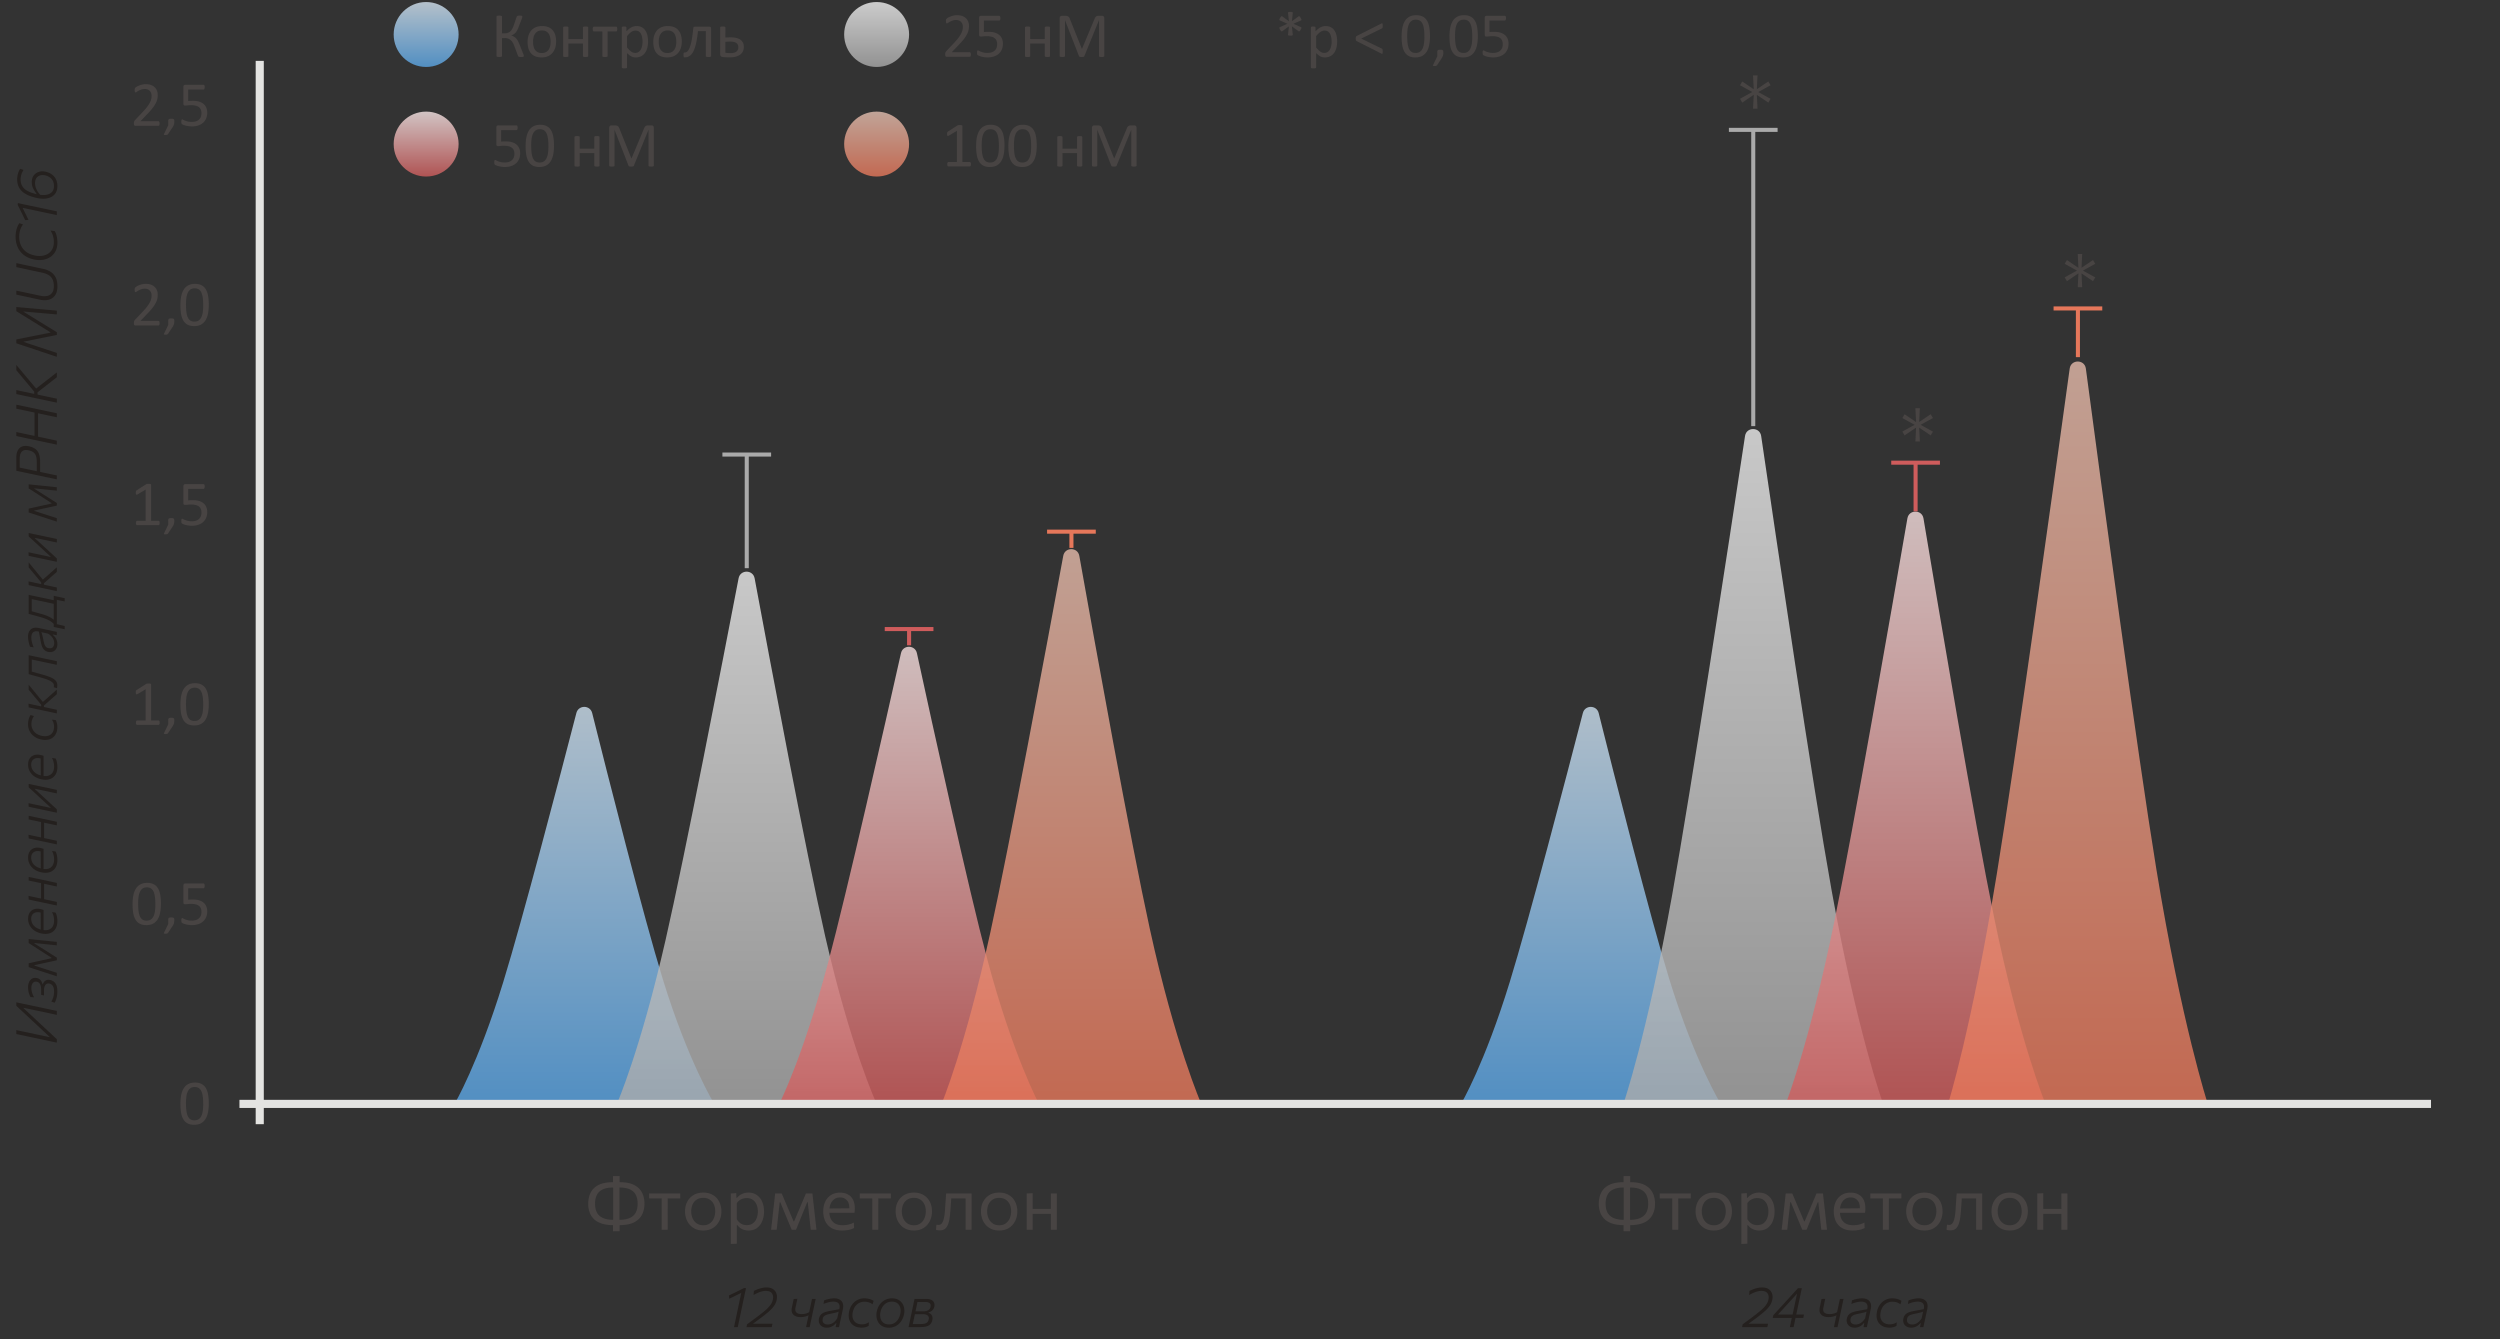 <svg xmlns="http://www.w3.org/2000/svg" width="616" height="330" fill="none" viewBox="0 0 616 330"><rect x="0" y="0" width="616" height="330" fill="#333333" stroke="none"/><path fill="url(#a)" d="M142.02 175.678c.521-2.013 3.39-2 3.894.017 3.862 15.442 12.623 50.053 17.4 65.578C169.563 261.58 176 272 176 272h-64s5.752-9.711 12-30.018c4.789-15.564 13.985-50.725 18.02-66.304Z" opacity="0.8"/><path fill="url(#b)" d="M181.991 142.483c.419-2.174 3.545-2.163 3.949.015 3.875 20.855 12.608 67.286 17.374 88.138C209.563 257.973 216 272 216 272h-64s5.752-13.072 12-40.409c4.777-20.902 13.941-68.062 17.991-89.108Z" opacity="0.8"/><path fill="url(#c)" d="M222.004 160.929c.47-2.096 3.47-2.084 3.925.015 3.869 17.85 12.614 57.71 17.385 75.601C249.563 259.977 256 272 256 272h-64s5.752-11.205 12-34.636c4.783-17.935 13.961-58.425 18.004-76.435Z" opacity="0.8"/><path fill="url(#d)" d="M261.988 136.948c.405-2.194 3.564-2.182 3.955.014 3.876 21.757 12.606 70.161 17.371 91.902C289.563 257.372 296 272 296 272h-64s5.752-13.633 12-42.141c4.776-21.792 13.937-70.955 17.988-92.911Z" opacity="0.8"/><path stroke="#CF5C5C" d="M224 155v4m6-4h-12"/><path stroke="#E6775A" d="M264 131v4m6-4h-12"/><path stroke="#AAA" d="M184 112v28m6-28h-12"/><path fill="url(#e)" d="M390.02 175.678c.521-2.013 3.39-2 3.894.017 3.862 15.442 12.623 50.053 17.4 65.578C417.563 261.58 424 272 424 272h-64s5.752-9.711 12-30.018c4.789-15.564 13.985-50.725 18.02-66.304Z" opacity="0.8"/><path fill="url(#f)" d="M429.977 107.421c.345-2.278 3.643-2.267 3.976.012 3.881 26.558 12.6 85.493 17.361 111.976C457.563 254.166 464 272 464 272h-64s5.752-16.621 12-51.377c4.772-26.545 13.921-86.4 17.977-113.202Z" opacity="0.8"/><path fill="url(#g)" d="M469.984 127.722c.384-2.224 3.591-2.212 3.963.014 3.878 23.257 12.604 74.951 17.367 98.173C497.563 256.37 504 272 504 272h-64s5.752-14.566 12-45.027c4.775-23.277 13.931-75.78 17.984-99.251Z" opacity="0.8"/><path fill="url(#h)" d="M509.973 90.807c.318-2.313 3.676-2.302 3.983.012 3.884 29.256 12.599 94.12 17.358 123.272C537.563 252.362 544 272 544 272h-64s5.752-18.301 12-56.573c4.77-29.219 13.915-95.093 17.973-124.62Z" opacity="0.8"/><path stroke="#AAA" d="M432 32v73m6-73h-12"/><path fill="#484443" d="M435.716 25.286a796.21 796.21 0 0 0-3.384-2.295c-.6-.336-1.2-.669-1.8-.999-.594-.33-1.191-.66-1.791-.99l.549-.927c.57.378 1.134.762 1.692 1.152.564.384 1.134.768 1.71 1.152l1.782.981 1.8.99-.558.936Zm-6.426 0-.549-.936c.594-.336 1.191-.669 1.791-.999.6-.33 1.2-.657 1.8-.981a441.168 441.168 0 0 1 3.384-2.295l.558.927-1.8.99-1.782.981c-.564.384-1.131.768-1.701 1.152l-1.701 1.161Zm2.664 1.485c.036-.684.069-1.365.099-2.043.036-.684.069-1.371.099-2.061a230.66 230.66 0 0 0-.099-2.034c-.03-.684-.063-1.368-.099-2.052h1.098c-.036.684-.069 1.368-.099 2.052-.03.678-.063 1.356-.099 2.034.03.69.063 1.377.099 2.061.036.678.069 1.359.099 2.043h-1.098Z"/><path stroke="#CF5C5C" d="M472 114v12m6-12h-12"/><path fill="#484443" d="M475.716 107.286a796.21 796.21 0 0 0-3.384-2.295c-.6-.336-1.2-.669-1.8-.999-.594-.33-1.191-.66-1.791-.99l.549-.927c.57.378 1.134.762 1.692 1.152.564.384 1.134.768 1.71 1.152l1.782.981 1.8.99-.558.936Zm-6.426 0-.549-.936c.594-.336 1.191-.669 1.791-.999.6-.33 1.2-.657 1.8-.981a441.168 441.168 0 0 1 3.384-2.295l.558.927-1.8.99-1.782.981c-.564.384-1.131.768-1.701 1.152l-1.701 1.161Zm2.664 1.485c.036-.684.069-1.365.099-2.043.036-.684.069-1.371.099-2.061a230.66 230.66 0 0 0-.099-2.034c-.03-.684-.063-1.368-.099-2.052h1.098c-.036.684-.069 1.368-.099 2.052-.03.678-.063 1.356-.099 2.034.03.69.063 1.377.099 2.061.036.678.069 1.359.099 2.043h-1.098Z"/><path stroke="#E6775A" d="M512 76v12m6-12h-12"/><path fill="#484443" d="M515.716 69.286a796.21 796.21 0 0 0-3.384-2.295c-.6-.336-1.2-.669-1.8-.999-.594-.33-1.191-.66-1.791-.99l.549-.927c.57.378 1.134.762 1.692 1.152.564.384 1.134.768 1.71 1.152a2597.838 2597.838 0 0 0 3.582 1.971l-.558.936Zm-6.426 0-.549-.936c.594-.336 1.191-.669 1.791-.999.6-.33 1.2-.657 1.8-.981a441.168 441.168 0 0 1 3.384-2.295l.558.927-1.8.99-1.782.981c-.564.384-1.131.768-1.701 1.152l-1.701 1.161Zm2.664 1.485c.036-.684.069-1.365.099-2.043.036-.684.069-1.371.099-2.061a230.66 230.66 0 0 0-.099-2.034c-.03-.684-.063-1.368-.099-2.052h1.098c-.036.684-.069 1.368-.099 2.052-.03.678-.063 1.356-.099 2.034.03.69.063 1.377.099 2.061.036.678.069 1.359.099 2.043h-1.098Z"/><path fill="#24201E" d="m14 256.901-1.61-.336c-.518-.107-1.085-.228-1.701-.364l-3.311-.7-1.729-.371a487.64 487.64 0 0 0-1.631-.343v-.966l1.624.343 1.736.371 4.83 1.015v-.084l-3.192-2.968a2384.397 2384.397 0 0 0-4.998-4.662v-.861c.546.117 1.085.231 1.617.343l1.75.371 3.297.7c.62.131 1.19.252 1.708.364l1.61.336v.973a302.56 302.56 0 0 0-1.61-.343c-.518-.112-1.085-.233-1.701-.364l-4.9-1.036v.084l3.248 3.031c.985.915 1.874 1.743 2.667 2.485L14 256.054v.847Zm.133-12.591a6.242 6.242 0 0 1-.224 1.687c-.07.233-.142.441-.217.623-.08.182-.154.331-.224.448l-.819-.266a4.87 4.87 0 0 0 .336-.679 4.826 4.826 0 0 0 .336-1.771c0-.476-.056-.852-.168-1.127-.112-.275-.254-.478-.427-.609a1.313 1.313 0 0 0-.532-.252c-.303-.065-.553-.035-.749.091-.196.126-.345.322-.448.588a2.642 2.642 0 0 0-.154.952v1.281l-.707-.154v-1.288c0-.611-.093-1.069-.28-1.372a1.162 1.162 0 0 0-.777-.553c-.303-.065-.553-.035-.749.091-.2.121-.35.31-.448.567a2.327 2.327 0 0 0-.154.882c0 .215.021.443.063.686.042.238.112.492.21.763.098.266.231.546.399.84l-.889-.07a3.89 3.89 0 0 1-.308-.686 5.407 5.407 0 0 1-.21-.819 5.079 5.079 0 0 1-.077-.889c0-.527.091-.975.273-1.344.182-.373.436-.644.763-.812.322-.168.69-.21 1.106-.126.425.079.747.266.966.56a2.4 2.4 0 0 1 .441.952l.098.021a1.63 1.63 0 0 1 .266-.539c.135-.196.331-.35.588-.462.252-.117.579-.131.98-.042.28.061.555.184.826.371.266.187.485.474.658.861.168.387.252.919.252 1.596ZM14 240.559c-.513-.168-1.013-.329-1.498-.483l-1.456-.476-.945-.308c-.504-.163-1.01-.329-1.519-.497l-1.519-.497v-.945c.476-.103.954-.208 1.435-.315l1.428-.322 2.779-.616v-.098l-2.772-1.785-1.442-.931-1.428-.917v-.994c.49.047.999.098 1.526.154.523.051 1.031.103 1.526.154l.973.098c.476.047.959.096 1.449.147l1.463.154v.854c-.56-.061-1.122-.119-1.687-.175-.57-.061-1.13-.119-1.68-.175l-2.17-.224v.098l2.303 1.449 1.617 1.029A496.3 496.3 0 0 0 14 235.96v.658c-.541.117-1.083.236-1.624.357-.541.117-1.078.231-1.61.343l-2.303.504v.091l2.142.693 1.701.546 1.694.546v.861Zm.14-13.582c0 .765-.163 1.402-.49 1.911a2.599 2.599 0 0 1-1.379 1.064c-.593.201-1.283.217-2.072.049-.667-.14-1.246-.38-1.736-.721a3.606 3.606 0 0 1-1.134-1.246 3.342 3.342 0 0 1-.406-1.631c0-.644.138-1.164.413-1.561.27-.401.64-.672 1.106-.812.462-.145.975-.154 1.54-.028.117.023.245.056.385.098.135.042.257.082.364.119l-.441.721a2.89 2.89 0 0 0-.406-.112c-.649-.14-1.176-.068-1.582.217-.41.285-.616.74-.616 1.365 0 .401.093.784.28 1.148.187.359.474.674.861.945.387.266.88.464 1.477.595l.133.021c.588.126 1.099.114 1.533-.035.434-.149.77-.413 1.008-.791.233-.383.35-.866.35-1.449 0-.233-.019-.474-.056-.721a5.163 5.163 0 0 0-.175-.728 3.844 3.844 0 0 0-.287-.658l.889.133c.07.112.14.278.21.497.07.215.126.462.168.742.042.28.063.569.063.868Zm-3.409 2.751-.679-.112-.028-4.956.189-.539.518.098v5.509ZM14 223.123c-.518-.112-1.017-.22-1.498-.322a831.68 831.68 0 0 1-1.575-.336l-.693-.147c-.41-.089-.789-.168-1.134-.238l-1.022-.217-1.015-.217-.035-.903c.345.074.686.149 1.022.224a350.19 350.19 0 0 1 2.184.462l.693.147a237.214 237.214 0 0 1 3.073.651v.896Zm-3.129-1.197-.756-.161v-4.578l.756.161v4.578ZM14 218.433a432.82 432.82 0 0 1-1.498-.315c-.485-.108-1.01-.22-1.575-.336l-.693-.147-1.134-.245c-.35-.075-.69-.145-1.022-.21l-1.015-.217v-.896l1.015.217 1.022.217c.345.07.723.149 1.134.238l.693.147 1.575.336c.48.102.98.21 1.498.322v.889Zm.14-6.516c0 .766-.163 1.403-.49 1.911a2.594 2.594 0 0 1-1.379 1.064c-.593.201-1.283.217-2.072.049-.667-.14-1.246-.38-1.736-.721a3.598 3.598 0 0 1-1.134-1.246 3.34 3.34 0 0 1-.406-1.631c0-.644.138-1.164.413-1.561.27-.401.64-.672 1.106-.812.462-.144.975-.154 1.54-.028.117.024.245.056.385.098.135.042.257.082.364.119l-.441.721a2.89 2.89 0 0 0-.406-.112c-.649-.14-1.176-.067-1.582.217-.41.285-.616.74-.616 1.365 0 .402.093.784.28 1.148.187.36.474.675.861.945.387.266.88.465 1.477.595l.133.021c.588.126 1.099.115 1.533-.035.434-.149.77-.413 1.008-.791.233-.382.35-.865.35-1.449 0-.233-.019-.473-.056-.721a5.197 5.197 0 0 0-.175-.728 3.844 3.844 0 0 0-.287-.658l.889.133c.07.112.14.278.21.497.07.215.126.462.168.742.042.28.063.57.063.868Zm-3.409 2.751-.679-.112-.028-4.956.189-.539.518.098v5.509ZM14 208.063c-.518-.112-1.017-.22-1.498-.322a831.68 831.68 0 0 1-1.575-.336l-.693-.147c-.41-.089-.789-.168-1.134-.238l-1.022-.217-1.015-.217-.035-.903c.345.074.686.149 1.022.224a350.19 350.19 0 0 1 2.184.462l.693.147a237.214 237.214 0 0 1 3.073.651v.896Zm-3.129-1.197-.756-.161v-4.578l.756.161v4.578ZM14 203.373a432.82 432.82 0 0 1-1.498-.315c-.485-.108-1.01-.22-1.575-.336l-.693-.147-1.134-.245c-.35-.075-.69-.145-1.022-.21l-1.015-.217v-.896l1.015.217 1.022.217c.345.07.723.149 1.134.238l.693.147 1.575.336c.48.102.98.21 1.498.322v.889Zm0-3.121a803.136 803.136 0 0 1-3.073-.651l-.693-.147a73.098 73.098 0 0 0-1.134-.238l-1.022-.217c-.331-.07-.67-.142-1.015-.217l-.035-.882.98.21.987.203c.336.07.695.147 1.078.231l2.401.511v-.084l-2.408-2.219-1.484-1.372-1.519-1.393v-.84c.345.075.684.147 1.015.217l1.022.217c.345.07.723.15 1.134.238l.693.147a814.62 814.62 0 0 1 3.073.658v.875l-1.463-.308c-.467-.102-.973-.212-1.519-.329l-2.429-.511v.084l2.359 2.17A1101.727 1101.727 0 0 0 14 199.412v.84Zm.14-11.253c0 .766-.163 1.403-.49 1.911a2.594 2.594 0 0 1-1.379 1.064c-.593.201-1.283.217-2.072.049-.667-.14-1.246-.38-1.736-.721a3.598 3.598 0 0 1-1.134-1.246 3.34 3.34 0 0 1-.406-1.631c0-.644.138-1.164.413-1.561.27-.401.64-.672 1.106-.812.462-.144.975-.154 1.54-.028.117.024.245.056.385.098.135.042.257.082.364.119l-.441.721a2.89 2.89 0 0 0-.406-.112c-.649-.14-1.176-.067-1.582.217-.41.285-.616.74-.616 1.365 0 .402.093.784.28 1.148.187.36.474.675.861.945.387.266.88.465 1.477.595l.133.021c.588.126 1.099.115 1.533-.035.434-.149.77-.413 1.008-.791.233-.382.35-.865.35-1.449 0-.233-.019-.473-.056-.721a5.197 5.197 0 0 0-.175-.728 3.844 3.844 0 0 0-.287-.658l.889.133c.07.112.14.278.21.497.07.215.126.462.168.742.042.28.063.57.063.868Zm-3.409 2.751-.679-.112-.028-4.956.189-.539.518.098v5.509Zm3.402-12.617c0 .779-.17 1.428-.511 1.946-.34.518-.81.877-1.407 1.078-.602.196-1.29.215-2.065.056a4.33 4.33 0 0 1-1.687-.721 3.769 3.769 0 0 1-1.141-1.302 3.655 3.655 0 0 1-.413-1.743c0-.285.026-.562.077-.833.047-.275.117-.534.21-.777.093-.243.208-.462.343-.658l.84.259a3.395 3.395 0 0 0-.378.658 2.822 2.822 0 0 0-.196.651 3.639 3.639 0 0 0-.063.686c0 .686.22 1.293.658 1.82.434.523 1.057.873 1.869 1.05.63.135 1.174.128 1.631-.021.457-.154.81-.425 1.057-.812.243-.392.364-.875.364-1.449a2.83 2.83 0 0 0-.063-.595 3.325 3.325 0 0 0-.175-.567 3.284 3.284 0 0 0-.28-.525l.896.077c.075.126.147.278.217.455.065.177.117.376.154.595.042.215.063.439.063.672ZM14 175.786a814.62 814.62 0 0 0-3.073-.658l-.721-.154c-.397-.084-.768-.163-1.113-.238l-1.015-.217c-.331-.07-.67-.142-1.015-.217l-.035-.917c.513.112 1.02.222 1.519.329.5.107 1.027.222 1.582.343l.924.196c.537.117 1.036.224 1.498.322l1.449.308v.903Zm0-4.739c-.327.289-.653.576-.98.861-.327.285-.653.574-.98.868l-1.218 1.071v.483l-.679-.147v-.546l-1.078-1.295-1.001-1.211-1.001-1.197v-1.225c.406.49.812.982 1.218 1.477l1.211 1.477 1.183 1.435-.455.14 1.351-1.162c.401-.364.807-.726 1.218-1.085.406-.364.81-.723 1.211-1.078v1.134Zm.119-2.21c0 .065-.005.142-.014.231a2.6 2.6 0 0 1-.028.273 1.57 1.57 0 0 1-.042.238l-.798-.238a2.694 2.694 0 0 0 .049-.42c0-.266-.1-.5-.301-.7a2.76 2.76 0 0 0-.798-.546 8.477 8.477 0 0 0-1.113-.427c-.41-.131-.819-.252-1.225-.364-.471-.136-.94-.266-1.407-.392a468.67 468.67 0 0 1-1.379-.385v-4.669l1.015.217 1.022.217c.345.07.723.149 1.134.238l.693.147a831.68 831.68 0 0 0 3.073.651v.903a432.82 432.82 0 0 1-1.498-.315c-.485-.108-1.01-.22-1.575-.336l-.693-.147a45.991 45.991 0 0 0-1.085-.231l-.966-.203c-.313-.07-.637-.14-.973-.21l.616-.406v3.962l-.616-.616c.322.088.646.179.973.273l.987.28c.331.088.665.179 1.001.273.541.149 1.05.303 1.526.462.471.154.889.331 1.253.532.364.196.651.431.861.707.205.275.308.609.308 1.001Zm.021-10.119c0 .457-.1.845-.301 1.162-.2.317-.474.544-.819.679s-.73.156-1.155.063a2.04 2.04 0 0 1-.805-.357 2.025 2.025 0 0 1-.518-.595 3.348 3.348 0 0 1-.308-.763 8.283 8.283 0 0 1-.196-.847l-.455-2.443c-.43-.103-.782-.107-1.057-.014a1.003 1.003 0 0 0-.609.518c-.13.257-.196.583-.196.98 0 .154.012.32.035.497.019.177.051.369.098.574a7.1 7.1 0 0 0 .182.637c.07.224.156.457.259.7l-.889-.147a7.443 7.443 0 0 1-.329-1.127 6.384 6.384 0 0 1-.119-.665 4.554 4.554 0 0 1-.049-.658c0-.588.112-1.062.336-1.421.22-.364.527-.609.924-.735s.856-.131 1.379-.014c.21.042.439.091.686.147l.819.175.903.189.952.21 1.092.231v.833l-.98-.189v.112c.238.191.441.404.609.637a2.794 2.794 0 0 1 .511 1.631Zm-.784-.266c0-.271-.049-.539-.147-.805a2.628 2.628 0 0 0-.49-.791 4.012 4.012 0 0 0-.889-.735l-1.652-.35c.042.089.086.203.133.343.047.135.103.341.168.616.065.271.147.644.245 1.12.06.308.133.593.217.854.084.257.203.474.357.651.15.173.355.287.616.343.485.098.847.026 1.085-.217s.357-.586.357-1.029Zm.497-9.542-.945-.203c-.308-.065-.62-.133-.938-.203-.322-.07-.672-.145-1.05-.224l-.693-.147-1.078-.231-.966-.203-.973-.203.616-.301v3.822l-.616-.56c.303.079.597.159.882.238.285.079.583.163.896.252l1.057.287c.439.117.866.252 1.281.406.415.154.8.334 1.155.539.355.201.665.434.931.7l-.126.924a3.266 3.266 0 0 0-.602-.56c-.266-.201-.628-.406-1.085-.616-.457-.21-1.036-.411-1.736-.602-.588-.168-1.097-.31-1.526-.427l-1.274-.343v-4.683c.345.075.684.147 1.015.217.331.07.67.142 1.015.217.345.07.721.149 1.127.238l.707.147c.565.117 1.071.224 1.519.322.443.098.912.198 1.407.301v.896Zm2.093 6.139-.658-.14c-.22-.047-.443-.093-.672-.14-.229-.047-.46-.096-.693-.147-.233-.051-.462-.1-.686-.147v-7.665c.224.051.455.103.693.154.233.047.469.096.707.147.229.047.448.093.658.14.215.042.432.089.651.14v.798l-2.079-.399.133-.21v6.454l-.133-.273 2.079.49v.798ZM14 145.653c-.518-.112-1.017-.22-1.498-.322l-1.575-.336-.721-.154-1.113-.238-1.015-.217-1.015-.217-.035-.917 1.519.329c.5.107 1.027.221 1.582.343l.924.196c.537.116 1.036.224 1.498.322l1.449.308v.903Zm0-4.739c-.327.289-.653.576-.98.861-.327.284-.653.574-.98.868l-1.218 1.071v.483l-.679-.147v-.546l-1.078-1.295-1.001-1.211-1.001-1.197v-1.225c.406.49.812.982 1.218 1.477l1.211 1.477 1.183 1.435-.455.14 1.351-1.162c.401-.364.807-.726 1.218-1.085.406-.364.81-.724 1.211-1.078v1.134Zm0-2.484a803.136 803.136 0 0 1-3.073-.651l-.693-.147a73.122 73.122 0 0 0-1.134-.238l-1.022-.217c-.331-.07-.67-.142-1.015-.217l-.035-.882.98.21.987.203c.336.07.695.147 1.078.231l2.401.511v-.084l-2.408-2.219-1.484-1.372-1.519-1.393v-.84c.345.075.684.147 1.015.217l1.022.217c.345.07.723.15 1.134.238l.693.147a814.62 814.62 0 0 1 3.073.658v.875l-1.463-.308c-.467-.102-.973-.212-1.519-.329l-2.429-.511v.084l2.359 2.17A1101.727 1101.727 0 0 0 14 137.59v.84Zm0-9.9c-.513-.168-1.013-.329-1.498-.483l-1.456-.476-.945-.308c-.504-.164-1.01-.329-1.519-.497l-1.519-.497v-.945a247.428 247.428 0 0 0 2.863-.637l2.779-.616v-.098l-2.772-1.785-1.442-.931-1.428-.917v-.994c.49.046.999.098 1.526.154.523.051 1.031.102 1.526.154l.973.098c.476.046.959.095 1.449.147l1.463.154v.854c-.56-.061-1.122-.119-1.687-.175-.57-.061-1.13-.119-1.68-.175l-2.17-.224v.098l2.303 1.449A756.501 756.501 0 0 0 14 123.931v.658c-.541.116-1.083.235-1.624.357-.541.116-1.078.231-1.61.343l-2.303.504v.091l2.142.693 1.701.546 1.694.546v.861Zm0-10.418-1.61-.336c-.518-.112-1.085-.233-1.701-.364l-3.304-.7-1.743-.371-1.624-.343v-3.213c0-.746.126-1.351.378-1.813.247-.466.602-.786 1.064-.959.457-.172 1.003-.191 1.638-.056.597.126 1.104.327 1.519.602.415.271.733.675.952 1.211.215.537.322 1.27.322 2.198v2.443l-.826-.182v-2.24c0-.639-.06-1.162-.182-1.568-.121-.406-.329-.723-.623-.952-.299-.233-.712-.406-1.239-.518-.448-.093-.814-.093-1.099 0a1.274 1.274 0 0 0-.658.462c-.154.215-.259.46-.315.735-.06.276-.091.546-.091.812v2.737l-.707-.63c.565.117 1.108.231 1.631.343.518.108 1.083.227 1.694.357l3.206.679 1.708.364 1.61.336v.966Zm0-15.296a227.87 227.87 0 0 0-1.61-.343c-.518-.107-1.087-.229-1.708-.364l-3.304-.7c-.63-.135-1.211-.259-1.743-.371-.532-.112-1.071-.226-1.617-.343v-.987c.546.117 1.085.23 1.617.343l1.75.371 3.297.7c.62.135 1.19.257 1.708.364.513.107 1.05.222 1.61.343v.987Zm0 6.748a150.92 150.92 0 0 0-1.61-.343c-.518-.107-1.085-.229-1.701-.364l-3.311-.7-1.729-.371a487.64 487.64 0 0 0-1.631-.343v-.987l1.624.343 1.743.371 3.304.7c.616.135 1.183.257 1.701.364.518.107 1.055.222 1.61.343v.987Zm-4.627-1.575-.868-.182v-6.594l.868.189v6.587ZM14 92.959c-.495.383-.954.742-1.379 1.078-.43.337-.852.665-1.267.987l-2.1 1.638v.7l-.826-.174v-.7l-1.771-2.121-1.225-1.464-1.414-1.687v-1.301c.541.648 1.069 1.278 1.582 1.89l1.533 1.826 1.953 2.325-.476.02 2.191-1.715c.336-.265.7-.548 1.092-.846A1290.257 1290.257 0 0 0 14 91.761v1.198Zm0 6.258c-.55-.12-1.085-.235-1.603-.343-.523-.107-1.092-.228-1.708-.364l-3.311-.7-1.729-.37c-.527-.112-1.071-.227-1.631-.343v-.98a773.152 773.152 0 0 1 3.36.713l3.311.7 1.708.364c.518.108 1.052.22 1.603.337v.987Zm0-11.297-1.61-.54c-.537-.181-1.108-.373-1.715-.573l-3.297-1.1a777.515 777.515 0 0 0-3.36-1.12v-.944l2.184-.434c.705-.145 1.407-.287 2.107-.427l4.116-.82v-.083l-4.13-2.555-2.093-1.295c-.7-.434-1.428-.885-2.184-1.351v-1.03l1.652.148c.527.046 1.099.098 1.715.154l3.318.294a698.102 698.102 0 0 1 3.297.294v.938a1699.2 1699.2 0 0 0-5.033-.441l-3.15-.28v.07l3.395 2.093 2.478 1.519c.826.504 1.596.977 2.31 1.42v.68c-.448.088-.94.189-1.477.3l-1.652.33c-.565.112-1.108.221-1.631.329l-3.423.686v.07l3.157 1.05c.728.238 1.514.497 2.359.777.84.275 1.729.569 2.667.882v.959Zm.147-17.354c0 .938-.194 1.676-.581 2.212a2.752 2.752 0 0 1-1.54 1.064c-.64.173-1.335.18-2.086.021a41.602 41.602 0 0 0-.686-.147c-.27-.056-.567-.119-.889-.189l-.994-.217c-.625-.135-1.202-.259-1.729-.37-.532-.117-1.073-.234-1.624-.35v-.98l1.624.342 1.736.371 2.555.546c.62.136 1.185.152 1.694.05a1.95 1.95 0 0 0 1.197-.75c.294-.392.441-.947.441-1.666 0-.714-.119-1.292-.357-1.736a2.544 2.544 0 0 0-.994-1.029 5.163 5.163 0 0 0-1.477-.546l-3.059-.65c-.625-.14-1.204-.267-1.736-.379l-1.624-.343v-.987c.546.117 1.085.234 1.617.35.532.112 1.113.236 1.743.371.43.089.854.18 1.274.273l1.155.245c.345.075.628.133.847.175.658.14 1.25.374 1.778.7.523.322.94.775 1.253 1.358.308.584.462 1.337.462 2.261Zm0-10.814c0 .835-.159 1.554-.476 2.156a3.81 3.81 0 0 1-1.288 1.428 4.542 4.542 0 0 1-1.841.686 5.922 5.922 0 0 1-2.135-.084c-.994-.205-1.83-.567-2.506-1.085a4.95 4.95 0 0 1-1.533-1.932c-.35-.775-.525-1.652-.525-2.632a6.729 6.729 0 0 1 .245-1.806c.08-.285.175-.553.287-.805.112-.252.238-.478.378-.679l.917.287a5.278 5.278 0 0 0-.539.966 4.31 4.31 0 0 0-.301.994c-.065.34-.098.698-.098 1.071 0 .775.138 1.477.413 2.107a4.02 4.02 0 0 0 1.26 1.596c.56.434 1.276.744 2.149.931a5.41 5.41 0 0 0 1.743.091 3.8 3.8 0 0 0 1.512-.51 2.92 2.92 0 0 0 1.064-1.128c.261-.48.392-1.069.392-1.764a6.26 6.26 0 0 0-.042-.72 5.495 5.495 0 0 0-.147-.722 4.275 4.275 0 0 0-.259-.707 5.099 5.099 0 0 0-.378-.679l1.036.12c.112.186.212.391.301.615.084.224.154.46.21.707a7.605 7.605 0 0 1 .161 1.498ZM7.021 54.18l-.812.063-.917-1.876a710.76 710.76 0 0 1-.924-1.869l.952.21.854 1.736c.28.58.562 1.158.847 1.736ZM14 52.996c-.518-.112-1.015-.217-1.491-.315a731.61 731.61 0 0 0-1.582-.336l-3.066-.65a188.64 188.64 0 0 0-1.519-.323l-1.519-.322-.455-.553.042-.455c.509.108 1.04.222 1.596.343.555.117 1.127.238 1.715.364l3.199.672c.583.122 1.113.234 1.589.336.476.103.973.208 1.491.315v.924Zm.14-7.152c0 .812-.21 1.474-.63 1.988-.42.508-1.008.85-1.764 1.022-.76.168-1.65.145-2.667-.07-.835-.182-1.556-.41-2.163-.686-.611-.276-1.115-.602-1.512-.98a3.613 3.613 0 0 1-.882-1.288 4.223 4.223 0 0 1-.294-1.596c0-.27.021-.532.063-.784a4.7 4.7 0 0 1 .161-.714c.065-.229.142-.439.231-.63.084-.192.177-.362.28-.511l.84.28a4.409 4.409 0 0 0-.539 1.127 3.8 3.8 0 0 0-.133.602 4.005 4.005 0 0 0-.049.63c0 .64.142 1.194.427 1.666.285.467.73.86 1.337 1.183.607.322 1.395.586 2.366.79.845.183 1.573.225 2.184.127.611-.103 1.083-.336 1.414-.7.327-.364.49-.852.49-1.463 0-.518-.1-.957-.301-1.316a2.365 2.365 0 0 0-.805-.868 3.205 3.205 0 0 0-1.113-.455 2.439 2.439 0 0 0-1.176.02 1.655 1.655 0 0 0-.91.624c-.238.313-.357.74-.357 1.28 0 .22.023.444.07.673.042.228.112.464.21.707.098.238.233.49.406.756.168.261.38.536.637.826-.13.028-.247.04-.35.035a.975.975 0 0 1-.308-.063 1.663 1.663 0 0 1-.336-.175l.014-.19a8.393 8.393 0 0 1-.504-.706 5.217 5.217 0 0 1-.364-.693 3.495 3.495 0 0 1-.287-1.428c0-.644.156-1.178.469-1.603.308-.43.719-.728 1.232-.896.513-.173 1.071-.194 1.673-.063a4.248 4.248 0 0 1 1.477.609 3.24 3.24 0 0 1 1.064 1.176c.266.49.399 1.075.399 1.757Z"/><path fill="#484443" d="M39.32 30.422c0 .094-.008.177-.023.25a.616.616 0 0 1-.055.187.242.242 0 0 1-.094.11.248.248 0 0 1-.125.031h-5.586a.745.745 0 0 1-.195-.023.417.417 0 0 1-.14-.094.446.446 0 0 1-.087-.18 1.507 1.507 0 0 1-.023-.289c0-.104.003-.195.008-.273a.719.719 0 0 1 .054-.203 1.18 1.18 0 0 1 .25-.375l1.961-2.079c.453-.479.815-.909 1.086-1.289.276-.38.487-.726.633-1.039a3.403 3.403 0 0 0 .367-1.57c0-.224-.036-.435-.11-.633a1.527 1.527 0 0 0-.32-.531 1.432 1.432 0 0 0-.515-.36 1.824 1.824 0 0 0-.719-.132c-.317 0-.604.044-.86.133a4.694 4.694 0 0 0-1.14.578c-.125.088-.219.132-.281.132a.18.18 0 0 1-.102-.03.265.265 0 0 1-.07-.102 1.044 1.044 0 0 1-.039-.188 2.17 2.17 0 0 1-.016-.281c0-.078.003-.146.008-.203a.992.992 0 0 1 .024-.149.808.808 0 0 1 .054-.117.554.554 0 0 1 .125-.133 2.39 2.39 0 0 1 .32-.226 5.088 5.088 0 0 1 1.344-.508c.282-.063.576-.094.883-.094.49 0 .917.07 1.281.211.37.136.675.323.914.563.245.24.428.518.547.836.12.317.18.656.18 1.015 0 .323-.029.646-.086.969a3.91 3.91 0 0 1-.367 1.039c-.182.37-.448.784-.797 1.242-.349.453-.812.977-1.39 1.57l-1.602 1.672h4.398a.19.19 0 0 1 .117.04.24.24 0 0 1 .102.101.433.433 0 0 1 .063.18c.015.067.023.148.023.242Zm3.63-.54c0 .162-.009.31-.024.446a2.16 2.16 0 0 1-.079.383c-.036.12-.085.237-.148.352-.057.12-.13.244-.219.375l-1.07 1.609a.4.4 0 0 1-.094.094.461.461 0 0 1-.125.07.52.52 0 0 1-.172.039c-.062.01-.143.016-.242.016a1.44 1.44 0 0 1-.226-.016.235.235 0 0 1-.125-.04.097.097 0 0 1-.047-.07c0-.03.01-.067.031-.109l1.04-2.148v-1c0-.14.012-.253.038-.336a.374.374 0 0 1 .14-.188.596.596 0 0 1 .235-.086 2.14 2.14 0 0 1 .344-.023c.13 0 .242.008.336.023a.53.53 0 0 1 .226.086.336.336 0 0 1 .133.188.982.982 0 0 1 .047.336Zm8.112-2.132c0 .542-.09 1.023-.273 1.445-.182.422-.44.779-.773 1.07a3.448 3.448 0 0 1-1.196.657 4.875 4.875 0 0 1-1.53.226c-.313 0-.61-.023-.892-.07a5.883 5.883 0 0 1-.75-.156 5 5 0 0 1-.539-.195 1.255 1.255 0 0 1-.273-.149.41.41 0 0 1-.078-.101 1.175 1.175 0 0 1-.047-.11 1.253 1.253 0 0 1-.023-.172 3.222 3.222 0 0 1 0-.476.571.571 0 0 1 .046-.172.265.265 0 0 1 .07-.102.18.18 0 0 1 .102-.03c.052 0 .133.033.242.1.11.063.256.133.438.212.187.072.417.143.687.21.276.068.602.102.977.102.349 0 .67-.042.96-.125.293-.083.543-.213.75-.39a1.82 1.82 0 0 0 .5-.665c.12-.27.18-.599.18-.984 0-.323-.051-.607-.156-.852a1.41 1.41 0 0 0-.468-.617 2.017 2.017 0 0 0-.797-.367 4.673 4.673 0 0 0-1.157-.125c-.317 0-.59.016-.82.047a4.79 4.79 0 0 1-.64.047c-.146 0-.25-.034-.313-.102-.062-.067-.094-.198-.094-.39v-4.118c0-.171.04-.299.117-.382a.475.475 0 0 1 .352-.125h4.477a.2.2 0 0 1 .117.039c.041.02.075.054.101.101a.526.526 0 0 1 .055.18c.016.073.023.159.023.258a.996.996 0 0 1-.078.437c-.052.104-.125.157-.218.157h-3.774v2.835c.183-.026.367-.041.555-.046.193-.006.414-.008.664-.008.578 0 1.083.07 1.516.21.432.136.791.331 1.078.587.291.25.51.554.656.914.151.36.227.758.227 1.195ZM39.32 79.622c0 .094-.008.177-.023.25a.616.616 0 0 1-.055.188.241.241 0 0 1-.094.109.247.247 0 0 1-.125.031h-5.586a.745.745 0 0 1-.195-.023.417.417 0 0 1-.14-.094.446.446 0 0 1-.087-.18 1.507 1.507 0 0 1-.023-.289c0-.104.003-.195.008-.273a.719.719 0 0 1 .054-.203 1.18 1.18 0 0 1 .25-.375l1.961-2.078c.453-.48.815-.91 1.086-1.29a6.47 6.47 0 0 0 .633-1.039 3.405 3.405 0 0 0 .367-1.57c0-.224-.036-.435-.11-.633a1.527 1.527 0 0 0-.32-.53 1.432 1.432 0 0 0-.515-.36 1.824 1.824 0 0 0-.719-.133c-.317 0-.604.044-.86.133a4.694 4.694 0 0 0-1.14.578c-.125.088-.219.133-.281.133a.18.18 0 0 1-.102-.032.266.266 0 0 1-.07-.101 1.046 1.046 0 0 1-.039-.188 2.17 2.17 0 0 1-.016-.28c0-.08.003-.147.008-.204a.993.993 0 0 1 .024-.148.808.808 0 0 1 .054-.118.554.554 0 0 1 .125-.133c.063-.057.17-.132.32-.226a5.088 5.088 0 0 1 1.344-.508c.282-.062.576-.094.883-.094.49 0 .917.07 1.281.211.37.136.675.323.914.563.245.24.428.518.547.836.12.317.18.656.18 1.015 0 .323-.029.646-.086.97-.057.317-.18.663-.367 1.038a7.82 7.82 0 0 1-.797 1.242c-.349.454-.812.977-1.39 1.57l-1.602 1.673h4.398c.042 0 .081.013.117.039a.24.24 0 0 1 .102.101.433.433 0 0 1 .063.18c.015.068.023.148.023.242Zm3.63-.539c0 .162-.009.31-.024.445a2.16 2.16 0 0 1-.079.383c-.036.12-.085.237-.148.352-.057.12-.13.244-.219.375l-1.07 1.61a.4.4 0 0 1-.094.093.461.461 0 0 1-.125.07.52.52 0 0 1-.172.04 1.58 1.58 0 0 1-.242.015c-.088 0-.164-.005-.226-.016a.235.235 0 0 1-.125-.039.097.097 0 0 1-.047-.07c0-.031.01-.068.031-.11l1.04-2.148v-1c0-.14.012-.253.038-.336a.374.374 0 0 1 .14-.187.596.596 0 0 1 .235-.086 2.14 2.14 0 0 1 .344-.024c.13 0 .242.008.336.024a.53.53 0 0 1 .226.086.336.336 0 0 1 .133.187.982.982 0 0 1 .047.336Zm8.495-3.96c0 .775-.062 1.483-.187 2.124-.12.64-.323 1.193-.61 1.656a2.993 2.993 0 0 1-1.109 1.07c-.458.25-1.023.376-1.695.376-.636 0-1.172-.112-1.61-.336a2.678 2.678 0 0 1-1.047-1c-.265-.443-.455-.985-.57-1.625a13.396 13.396 0 0 1-.164-2.22c0-.77.063-1.476.188-2.116.125-.646.328-1.198.609-1.657.281-.463.651-.82 1.11-1.07.458-.255 1.02-.383 1.687-.383.64 0 1.177.115 1.61.344.437.224.788.557 1.054 1 .266.438.453.98.562 1.625.115.64.172 1.378.172 2.211Zm-1.375.093c0-.505-.018-.959-.054-1.36a7.63 7.63 0 0 0-.164-1.062 3.173 3.173 0 0 0-.274-.79 1.767 1.767 0 0 0-.398-.546 1.372 1.372 0 0 0-.54-.313 2.069 2.069 0 0 0-.671-.101c-.443 0-.802.104-1.078.312a2.129 2.129 0 0 0-.657.86 4.611 4.611 0 0 0-.32 1.281c-.057.49-.086 1.016-.086 1.578 0 .755.04 1.399.117 1.93.078.526.2.956.367 1.289.172.333.389.576.649.727.266.15.586.226.96.226.293 0 .548-.047.767-.14.223-.094.414-.227.57-.399.161-.177.294-.388.398-.633.104-.245.188-.515.25-.812.063-.297.104-.618.125-.961.026-.35.04-.711.04-1.086Zm-10.727 53.653c0 .099-.007.182-.023.25a.551.551 0 0 1-.063.164.264.264 0 0 1-.093.093.22.22 0 0 1-.102.024h-5.281a.22.22 0 0 1-.102-.024.39.39 0 0 1-.093-.093.551.551 0 0 1-.063-.164 1.136 1.136 0 0 1-.023-.25 1.1 1.1 0 0 1 .023-.243.771.771 0 0 1 .055-.164.293.293 0 0 1 .086-.101.198.198 0 0 1 .117-.039h2.11v-7.688l-1.954 1.164a.855.855 0 0 1-.242.094c-.057.011-.104 0-.14-.031a.334.334 0 0 1-.079-.172 2.319 2.319 0 0 1-.015-.297c0-.088.002-.164.007-.226a.866.866 0 0 1 .04-.157.378.378 0 0 1 .062-.109.765.765 0 0 1 .117-.094l2.328-1.492a.255.255 0 0 1 .078-.039.981.981 0 0 1 .118-.031.726.726 0 0 1 .164-.016 2.97 2.97 0 0 1 .234-.008c.125 0 .23.005.313.016.083.01.148.026.195.047.047.015.078.039.094.07a.165.165 0 0 1 .023.086v8.883h1.828c.042 0 .08.013.117.039a.213.213 0 0 1 .086.101.438.438 0 0 1 .055.164 1.1 1.1 0 0 1 .023.243Zm3.606-.586c0 .161-.008.31-.023.445a2.173 2.173 0 0 1-.079.383c-.036.12-.085.237-.148.351-.057.12-.13.245-.219.375l-1.07 1.61a.429.429 0 0 1-.094.094.469.469 0 0 1-.125.07.513.513 0 0 1-.172.039 1.57 1.57 0 0 1-.242.016 1.44 1.44 0 0 1-.226-.016.233.233 0 0 1-.125-.039.097.097 0 0 1-.047-.07.25.25 0 0 1 .031-.11l1.04-2.148v-1c0-.141.012-.253.038-.336a.375.375 0 0 1 .14-.188.611.611 0 0 1 .235-.086c.094-.015.209-.023.344-.023.13 0 .242.008.336.023.094.016.17.045.226.086a.337.337 0 0 1 .133.188.98.98 0 0 1 .047.336Zm8.114-2.133c0 .542-.092 1.023-.274 1.445-.182.422-.44.779-.773 1.071a3.454 3.454 0 0 1-1.196.656 4.875 4.875 0 0 1-1.53.226c-.313 0-.61-.023-.892-.07a6.046 6.046 0 0 1-.75-.156 4.942 4.942 0 0 1-.539-.196 1.26 1.26 0 0 1-.273-.148.39.39 0 0 1-.078-.102 1.1 1.1 0 0 1-.047-.109 1.25 1.25 0 0 1-.023-.172 3.2 3.2 0 0 1 0-.476.567.567 0 0 1 .046-.172.268.268 0 0 1 .07-.102.178.178 0 0 1 .102-.031c.052 0 .133.034.242.102.11.062.256.132.438.21.187.073.417.144.687.211.276.068.602.102.977.102.349 0 .67-.042.96-.125.293-.083.543-.214.75-.391.215-.177.381-.398.5-.664.12-.271.18-.599.18-.984 0-.323-.051-.607-.156-.852a1.412 1.412 0 0 0-.468-.617 2.01 2.01 0 0 0-.797-.367 4.692 4.692 0 0 0-1.157-.125c-.317 0-.59.016-.82.047a4.79 4.79 0 0 1-.64.047c-.146 0-.25-.034-.313-.102-.062-.068-.094-.198-.094-.39v-4.118c0-.172.04-.299.117-.382a.475.475 0 0 1 .352-.125h4.477a.2.2 0 0 1 .117.039c.041.02.075.054.101.101a.528.528 0 0 1 .055.18c.016.073.023.159.023.258a.995.995 0 0 1-.078.437c-.052.104-.125.156-.218.156h-3.774v2.836c.183-.026.367-.041.555-.047.193-.005.414-.007.664-.007.578 0 1.083.07 1.516.211.432.135.791.33 1.078.586.291.25.51.554.656.914.151.359.227.757.227 1.195Zm-11.72 51.919c0 .099-.007.182-.023.25a.54.54 0 0 1-.063.164.268.268 0 0 1-.093.094.232.232 0 0 1-.102.023h-5.281a.232.232 0 0 1-.102-.023.396.396 0 0 1-.093-.094.54.54 0 0 1-.063-.164 1.136 1.136 0 0 1-.023-.25c0-.094.008-.175.023-.242a.734.734 0 0 1 .055-.164.288.288 0 0 1 .086-.102.198.198 0 0 1 .117-.039h2.11v-7.688l-1.954 1.165a.847.847 0 0 1-.242.093c-.057.011-.104 0-.14-.031a.33.33 0 0 1-.079-.172 2.319 2.319 0 0 1-.015-.297c0-.088.002-.164.007-.226a.866.866 0 0 1 .04-.157.378.378 0 0 1 .062-.109.83.83 0 0 1 .117-.094l2.328-1.492a.31.31 0 0 1 .078-.039c.032-.01.07-.021.118-.031a.726.726 0 0 1 .164-.016 2.995 2.995 0 0 1 .547.008c.083.01.148.026.195.047.047.016.078.039.094.07a.165.165 0 0 1 .023.086v8.883h1.828c.042 0 .08.013.117.039a.211.211 0 0 1 .086.102.426.426 0 0 1 .055.164c.016.067.023.148.023.242Zm3.606-.586c0 .161-.008.31-.023.445a2.155 2.155 0 0 1-.079.383c-.036.12-.085.237-.148.352a2.91 2.91 0 0 1-.219.375l-1.07 1.609a.408.408 0 0 1-.094.094.469.469 0 0 1-.125.07.513.513 0 0 1-.172.039 1.453 1.453 0 0 1-.242.016c-.088 0-.164-.005-.226-.016a.233.233 0 0 1-.125-.039.097.097 0 0 1-.047-.07.25.25 0 0 1 .031-.11l1.04-2.148v-1c0-.141.012-.253.038-.336a.38.38 0 0 1 .14-.188.595.595 0 0 1 .235-.085c.094-.016.209-.024.344-.024.13 0 .242.008.336.024a.53.53 0 0 1 .226.085.34.34 0 0 1 .133.188.98.98 0 0 1 .047.336Zm8.496-3.961c0 .776-.062 1.484-.187 2.125-.12.641-.323 1.193-.61 1.656a2.996 2.996 0 0 1-1.109 1.071c-.458.25-1.023.375-1.695.375-.636 0-1.172-.112-1.61-.336a2.687 2.687 0 0 1-1.047-1c-.265-.443-.455-.985-.57-1.625a13.403 13.403 0 0 1-.164-2.219c0-.771.063-1.477.188-2.117.125-.646.328-1.198.609-1.657.281-.463.651-.82 1.11-1.07.458-.255 1.02-.383 1.687-.383.64 0 1.177.115 1.61.344.437.224.788.557 1.054 1 .266.438.453.979.562 1.625.115.641.172 1.378.172 2.211Zm-1.375.094c0-.505-.018-.959-.054-1.36a7.616 7.616 0 0 0-.164-1.062 3.18 3.18 0 0 0-.274-.789 1.772 1.772 0 0 0-.398-.547 1.377 1.377 0 0 0-.54-.313 2.088 2.088 0 0 0-.671-.101c-.443 0-.802.104-1.078.312a2.132 2.132 0 0 0-.657.86 4.6 4.6 0 0 0-.32 1.281c-.057.49-.086 1.016-.086 1.578 0 .755.04 1.399.117 1.93.078.526.2.956.367 1.289.172.333.389.575.649.726.266.151.586.227.96.227.293 0 .548-.047.767-.141.223-.093.414-.226.57-.398.161-.177.294-.388.398-.633.104-.245.188-.516.25-.812a6.61 6.61 0 0 0 .125-.961c.026-.349.04-.711.04-1.086Zm-10.414 49.106c0 .776-.063 1.484-.188 2.125-.12.64-.323 1.192-.609 1.656a2.994 2.994 0 0 1-1.11 1.07c-.458.25-1.023.375-1.695.375-.635 0-1.172-.112-1.609-.336a2.673 2.673 0 0 1-1.047-1c-.266-.442-.456-.984-.57-1.625a13.39 13.39 0 0 1-.164-2.218c0-.771.062-1.477.187-2.118.125-.645.328-1.198.61-1.656.28-.463.65-.82 1.109-1.07.458-.255 1.02-.383 1.688-.383.64 0 1.177.115 1.609.344.437.224.789.557 1.055 1 .265.437.453.979.562 1.625.115.64.172 1.377.172 2.211Zm-1.375.093c0-.505-.018-.958-.055-1.359a7.616 7.616 0 0 0-.164-1.062 3.174 3.174 0 0 0-.273-.79 1.766 1.766 0 0 0-.399-.546 1.376 1.376 0 0 0-.539-.313 2.061 2.061 0 0 0-.672-.101c-.442 0-.802.104-1.078.312a2.13 2.13 0 0 0-.656.859 4.616 4.616 0 0 0-.32 1.282 13.59 13.59 0 0 0-.086 1.578c0 .755.039 1.398.117 1.929.078.527.2.956.367 1.29.172.333.388.575.649.726.265.151.586.227.96.227.292 0 .547-.047.766-.141a1.6 1.6 0 0 0 .57-.398c.162-.177.295-.388.399-.633.104-.245.187-.516.25-.813.062-.297.104-.617.125-.961.026-.349.039-.711.039-1.086Zm4.668 3.868c0 .161-.008.31-.023.445a2.173 2.173 0 0 1-.079.383c-.036.12-.085.237-.148.351-.057.12-.13.245-.219.375l-1.07 1.61a.404.404 0 0 1-.094.093.47.47 0 0 1-.125.071.513.513 0 0 1-.172.039 1.58 1.58 0 0 1-.242.015 1.46 1.46 0 0 1-.226-.015.233.233 0 0 1-.125-.039.097.097 0 0 1-.047-.071.25.25 0 0 1 .031-.109l1.04-2.148v-1c0-.141.012-.253.038-.336a.375.375 0 0 1 .14-.188.611.611 0 0 1 .235-.086c.094-.015.209-.023.344-.023.13 0 .242.008.336.023.094.016.17.045.226.086a.337.337 0 0 1 .133.188.98.98 0 0 1 .047.336Zm8.114-2.133c0 .541-.092 1.023-.274 1.445-.182.422-.44.779-.773 1.07a3.44 3.44 0 0 1-1.196.657 4.875 4.875 0 0 1-1.53.226c-.313 0-.61-.023-.892-.07a6.046 6.046 0 0 1-.75-.156 4.942 4.942 0 0 1-.539-.196 1.26 1.26 0 0 1-.273-.148.407.407 0 0 1-.078-.102 1.1 1.1 0 0 1-.047-.109 1.25 1.25 0 0 1-.023-.172 3.219 3.219 0 0 1 0-.476.567.567 0 0 1 .046-.172.268.268 0 0 1 .07-.102.178.178 0 0 1 .102-.031c.052 0 .133.034.242.101.11.063.256.133.438.211.187.073.417.144.687.211.276.068.602.102.977.102.349 0 .67-.042.96-.125.293-.083.543-.214.75-.391.215-.177.381-.398.5-.664.12-.271.18-.599.18-.984 0-.323-.051-.607-.156-.852a1.412 1.412 0 0 0-.468-.617 2.01 2.01 0 0 0-.797-.367 4.692 4.692 0 0 0-1.157-.125 6.05 6.05 0 0 0-.82.047 4.79 4.79 0 0 1-.64.047c-.146 0-.25-.034-.313-.102-.062-.068-.094-.198-.094-.391v-4.117c0-.172.04-.299.117-.383a.477.477 0 0 1 .352-.125h4.477a.2.2 0 0 1 .117.039.24.24 0 0 1 .101.102.528.528 0 0 1 .055.18c.016.073.023.159.023.258a.995.995 0 0 1-.078.437c-.052.104-.125.156-.218.156h-3.774v2.836c.183-.026.367-.041.555-.047.193-.005.414-.007.664-.007.578 0 1.083.07 1.516.21.432.136.791.331 1.078.586.291.25.51.555.656.914.151.36.227.758.227 1.196Zm.382 47.372c0 .776-.062 1.484-.187 2.125-.12.641-.323 1.193-.61 1.656a2.993 2.993 0 0 1-1.109 1.07c-.458.25-1.023.375-1.695.375-.636 0-1.172-.112-1.61-.336a2.673 2.673 0 0 1-1.047-1c-.265-.442-.455-.984-.57-1.624a13.403 13.403 0 0 1-.164-2.219c0-.771.063-1.477.188-2.117.125-.646.328-1.198.609-1.657.281-.463.651-.82 1.11-1.07.458-.255 1.02-.383 1.687-.383.64 0 1.177.115 1.61.344.437.224.788.557 1.054 1 .266.437.453.979.562 1.625.115.641.172 1.378.172 2.211Zm-1.375.094c0-.506-.018-.959-.054-1.36a7.616 7.616 0 0 0-.164-1.062 3.152 3.152 0 0 0-.274-.789 1.76 1.76 0 0 0-.398-.547 1.377 1.377 0 0 0-.54-.313 2.088 2.088 0 0 0-.671-.101c-.443 0-.802.104-1.078.312a2.132 2.132 0 0 0-.657.86 4.6 4.6 0 0 0-.32 1.281 13.59 13.59 0 0 0-.086 1.578c0 .755.04 1.398.117 1.93.078.526.2.955.367 1.289.172.333.389.575.649.726.266.151.586.227.96.227.293 0 .548-.047.767-.141.223-.094.414-.226.57-.398.161-.177.294-.388.398-.633.104-.245.188-.516.25-.813a6.55 6.55 0 0 0 .125-.96c.026-.349.04-.711.04-1.086Zm101.899 29.859.018-1.314h.603c1.056 0 1.914-.15 2.574-.45.666-.3 1.158-.741 1.476-1.323.318-.588.477-1.317.477-2.187 0-.882-.156-1.617-.468-2.205-.312-.594-.795-1.041-1.449-1.341-.648-.3-1.488-.45-2.52-.45h-.603l-.018-1.314h.639c1.458 0 2.634.225 3.528.675.894.45 1.545 1.074 1.953 1.872.414.792.621 1.713.621 2.763 0 1.008-.204 1.911-.612 2.709-.402.792-1.059 1.419-1.971 1.881-.906.456-2.121.684-3.645.684h-.603Zm-.801 0c-1.146 0-2.115-.132-2.907-.396-.792-.264-1.434-.633-1.926-1.107a4.332 4.332 0 0 1-1.062-1.674 6.377 6.377 0 0 1-.333-2.097c0-1.05.204-1.971.612-2.763.408-.798 1.059-1.422 1.953-1.872.9-.45 2.079-.675 3.537-.675h.63l-.018 1.314h-.603c-1.02 0-1.857.15-2.511.45-.654.3-1.137.747-1.449 1.341-.312.588-.468 1.323-.468 2.205 0 .87.156 1.599.468 2.187.318.582.81 1.023 1.476 1.323.666.3 1.524.45 2.574.45h.603l.018 1.314h-.594Zm-.117 1.503v-1.836l.036-.036v-9.846l-.036-.036v-1.836h1.629v1.836l-.036.036v9.846l.036.036v1.836h-1.629Zm11.988-.378v-8.694l.495.981h-3.582v-1.215h7.659v1.215h-3.582l.495-.981V303h-1.485Zm10.266.198c-.738 0-1.389-.126-1.953-.378a4.098 4.098 0 0 1-1.404-1.044 4.618 4.618 0 0 1-.864-1.503 5.573 5.573 0 0 1-.288-1.791c0-.894.18-1.686.54-2.376a4.134 4.134 0 0 1 1.548-1.647c.672-.402 1.47-.603 2.394-.603.714 0 1.347.117 1.899.351.552.234 1.02.561 1.404.981.384.42.675.912.873 1.476a5.4 5.4 0 0 1 .297 1.818c0 .882-.18 1.68-.54 2.394a4.215 4.215 0 0 1-1.539 1.701c-.66.414-1.449.621-2.367.621Zm0-1.296c.654 0 1.197-.162 1.629-.486.432-.324.756-.747.972-1.269a4.311 4.311 0 0 0 .324-1.665c0-.672-.12-1.257-.36-1.755a2.744 2.744 0 0 0-1.017-1.161c-.438-.276-.957-.414-1.557-.414-.648 0-1.194.147-1.638.441-.444.294-.78.693-1.008 1.197a4.154 4.154 0 0 0-.333 1.692c0 .588.108 1.143.324 1.665.222.522.555.945.999 1.269.444.324.999.486 1.665.486Zm6.762 4.608v-12.438l1.35-.09.036 1.161h.153a3.05 3.05 0 0 1 .684-.639c.276-.198.591-.354.945-.468.36-.12.753-.18 1.179-.18.816 0 1.509.204 2.079.612.576.402 1.014.954 1.314 1.656.3.702.45 1.497.45 2.385 0 .834-.141 1.608-.423 2.322a3.908 3.908 0 0 1-1.269 1.719c-.564.432-1.272.648-2.124.648a3.57 3.57 0 0 1-1.098-.162 3.248 3.248 0 0 1-.918-.441 3.8 3.8 0 0 1-.738-.72h-.135v4.581l-1.485.054Zm3.924-4.644c.642 0 1.164-.159 1.566-.477.408-.318.705-.729.891-1.233a4.61 4.61 0 0 0 .288-1.638 4.33 4.33 0 0 0-.306-1.656 2.67 2.67 0 0 0-.909-1.206c-.408-.3-.927-.45-1.557-.45-.312 0-.618.048-.918.144a2.796 2.796 0 0 0-1.494 1.089v3.969c.18.306.387.567.621.783.24.216.51.384.81.504.3.114.636.171 1.008.171Zm6.012 1.134c.072-.654.144-1.293.216-1.917.072-.63.141-1.254.207-1.872l.135-1.224c.078-.654.153-1.308.225-1.962l.216-1.953h1.62c.246.576.492 1.158.738 1.746l.747 1.737 1.44 3.384h.135l1.431-3.384c.246-.588.492-1.17.738-1.746.246-.582.492-1.161.738-1.737h1.593c.072.636.144 1.29.216 1.962.078.666.153 1.32.225 1.962l.135 1.233.207 1.854.216 1.917h-1.413c-.072-.684-.147-1.374-.225-2.07-.072-.702-.147-1.395-.225-2.079l-.279-2.628h-.135l-1.143 2.808c-.264.66-.531 1.32-.801 1.98-.27.66-.54 1.323-.81 1.989h-1.071c-.276-.666-.552-1.326-.828-1.98-.27-.66-.54-1.314-.81-1.962l-1.179-2.835h-.135l-.288 2.601-.234 2.088a246.44 246.44 0 0 1-.225 2.088h-1.377Zm17.522.198c-1.068 0-1.947-.204-2.637-.612a3.804 3.804 0 0 1-1.539-1.674c-.336-.708-.504-1.518-.504-2.43 0-.9.165-1.698.495-2.394a3.805 3.805 0 0 1 1.422-1.629c.618-.396 1.356-.594 2.214-.594.756 0 1.404.147 1.944.441.546.294.966.726 1.26 1.296.294.564.441 1.263.441 2.097 0 .222-.006.423-.018.603a4.085 4.085 0 0 1-.054.531l-1.305-.657c.012-.096.018-.186.018-.27.006-.09.009-.177.009-.261 0-.846-.21-1.488-.63-1.926-.42-.444-.969-.666-1.647-.666-.546 0-1.017.141-1.413.423-.39.276-.693.66-.909 1.152-.216.492-.324 1.053-.324 1.683v.207c0 .696.12 1.296.36 1.8s.603.894 1.089 1.17c.492.27 1.116.405 1.872.405.282 0 .579-.021.891-.063.318-.048.63-.12.936-.216.312-.096.609-.222.891-.378l.063 1.341a4.429 4.429 0 0 1-.792.333c-.3.09-.63.159-.99.207-.36.054-.741.081-1.143.081Zm-4.059-4.365v-1.062l6.174-.054.909.342v.774h-7.083ZM214.93 303v-8.694l.495.981h-3.582v-1.215h7.659v1.215h-3.582l.495-.981V303h-1.485Zm10.266.198c-.738 0-1.389-.126-1.953-.378a4.098 4.098 0 0 1-1.404-1.044 4.618 4.618 0 0 1-.864-1.503 5.573 5.573 0 0 1-.288-1.791c0-.894.18-1.686.54-2.376a4.134 4.134 0 0 1 1.548-1.647c.672-.402 1.47-.603 2.394-.603.714 0 1.347.117 1.899.351.552.234 1.02.561 1.404.981.384.42.675.912.873 1.476a5.4 5.4 0 0 1 .297 1.818c0 .882-.18 1.68-.54 2.394a4.215 4.215 0 0 1-1.539 1.701c-.66.414-1.449.621-2.367.621Zm0-1.296c.654 0 1.197-.162 1.629-.486.432-.324.756-.747.972-1.269a4.311 4.311 0 0 0 .324-1.665c0-.672-.12-1.257-.36-1.755a2.744 2.744 0 0 0-1.017-1.161c-.438-.276-.957-.414-1.557-.414-.648 0-1.194.147-1.638.441-.444.294-.78.693-1.008 1.197a4.154 4.154 0 0 0-.333 1.692c0 .588.108 1.143.324 1.665.222.522.555.945.999 1.269.444.324.999.486 1.665.486Zm6.396 1.26c-.09 0-.192-.006-.306-.018a3.305 3.305 0 0 1-.648-.099l.09-1.287c.102.024.201.042.297.054.102.006.183.009.243.009a.947.947 0 0 0 .783-.378c.204-.252.36-.588.468-1.008.108-.42.189-.879.243-1.377.054-.504.096-1.002.126-1.494.036-.588.075-1.176.117-1.764.042-.594.081-1.17.117-1.728h6.282V303h-1.485v-8.694l.882.981h-5.103l.765-.981-.09 1.242-.09 1.278c-.024.42-.054.84-.09 1.26a29.783 29.783 0 0 1-.198 1.926 7.476 7.476 0 0 1-.378 1.62c-.168.474-.414.849-.738 1.125-.318.27-.747.405-1.287.405Zm14.628.036c-.738 0-1.389-.126-1.953-.378a4.098 4.098 0 0 1-1.404-1.044 4.618 4.618 0 0 1-.864-1.503 5.573 5.573 0 0 1-.288-1.791c0-.894.18-1.686.54-2.376a4.134 4.134 0 0 1 1.548-1.647c.672-.402 1.47-.603 2.394-.603.714 0 1.347.117 1.899.351.552.234 1.02.561 1.404.981.384.42.675.912.873 1.476a5.4 5.4 0 0 1 .297 1.818c0 .882-.18 1.68-.54 2.394a4.215 4.215 0 0 1-1.539 1.701c-.66.414-1.449.621-2.367.621Zm0-1.296c.654 0 1.197-.162 1.629-.486.432-.324.756-.747.972-1.269a4.311 4.311 0 0 0 .324-1.665c0-.672-.12-1.257-.36-1.755a2.744 2.744 0 0 0-1.017-1.161c-.438-.276-.957-.414-1.557-.414-.648 0-1.194.147-1.638.441-.444.294-.78.693-1.008 1.197a4.154 4.154 0 0 0-.333 1.692c0 .588.108 1.143.324 1.665.222.522.555.945.999 1.269.444.324.999.486 1.665.486Zm6.761 1.098v-8.928l1.476-.063V303h-1.476Zm.882-3.906v-1.206h5.733v1.206h-5.733ZM258.93 303v-8.928h1.476V303h-1.476Z"/><path fill="#24201E" d="m179.677 320.021-.063-.812 1.876-.917c.62-.308 1.243-.616 1.869-.924l-.21.952-1.736.854c-.579.28-1.158.562-1.736.847ZM180.86 327a3590.118 3590.118 0 0 1 .651-3.073l.651-3.066c.112-.518.219-1.024.322-1.519.107-.499.214-1.006.322-1.519l.553-.455.455.042c-.108.509-.222 1.041-.343 1.596-.117.555-.238 1.127-.364 1.715l-.672 3.199c-.122.583-.234 1.113-.336 1.589-.103.476-.208.973-.315 1.491h-.924Zm3.071 0 .147-.686c.355-.261.705-.52 1.05-.777l1.043-.777a51.225 51.225 0 0 0 2.121-1.652c.602-.495 1.083-.973 1.442-1.435.36-.462.591-.943.693-1.442.136-.621.063-1.134-.217-1.54-.28-.411-.784-.616-1.512-.616-.191 0-.399.019-.623.056a4.914 4.914 0 0 0-.721.182 7.45 7.45 0 0 0-.798.322c-.28.126-.571.278-.875.455l.077-1.008c.201-.103.42-.203.658-.301.238-.103.49-.194.756-.273a6.71 6.71 0 0 1 .819-.203c.285-.051.572-.077.861-.077.677 0 1.221.14 1.631.42.411.28.691.653.84 1.12.15.462.166.971.049 1.526a3.943 3.943 0 0 1-.7 1.547c-.35.481-.826.978-1.428 1.491a34.836 34.836 0 0 1-2.184 1.708l-1.883 1.379-.133-.252h5.285l-.168.833h-6.23Zm14.682 0 .308-1.47c.112-.513.215-.994.308-1.442a2.81 2.81 0 0 1-.56.231c-.21.065-.434.119-.672.161a4.504 4.504 0 0 1-.707.056c-.504 0-.94-.084-1.309-.252a1.604 1.604 0 0 1-.791-.777c-.159-.345-.184-.777-.077-1.295.056-.252.107-.495.154-.728.051-.238.1-.474.147-.707.051-.233.103-.471.154-.714l.903-.035-.224 1.057c-.07.35-.147.714-.231 1.092-.117.565-.04.975.231 1.232s.707.385 1.309.385c.168 0 .355-.014.56-.042.21-.033.425-.084.644-.154.224-.07.432-.161.623-.273l.056-.252a146.816 146.816 0 0 0 .434-2.037c.07-.317.14-.642.21-.973h.896c-.075.345-.147.684-.217 1.015l-.217 1.022c-.07.345-.152.723-.245 1.134l-.147.693a324.709 324.709 0 0 1-.651 3.073h-.889Zm5.094.14c-.457 0-.844-.1-1.162-.301a1.675 1.675 0 0 1-.679-.819c-.135-.345-.156-.73-.063-1.155.075-.327.194-.595.357-.805.168-.215.367-.387.595-.518.234-.131.488-.233.763-.308.276-.079.558-.145.847-.196l2.443-.455c.103-.429.108-.782.014-1.057a1.001 1.001 0 0 0-.518-.609c-.256-.131-.583-.196-.98-.196a3.89 3.89 0 0 0-.497.035 4.97 4.97 0 0 0-.574.098c-.2.047-.413.107-.637.182-.224.07-.457.156-.7.259l.147-.889a7.443 7.443 0 0 1 1.127-.329 6.52 6.52 0 0 1 .665-.119c.224-.033.444-.049.658-.049.588 0 1.062.112 1.421.336.364.219.609.527.735.924s.131.856.014 1.379c-.042.21-.091.439-.147.686-.051.243-.109.516-.175.819l-.189.903-.21.952-.231 1.092h-.833l.189-.98h-.112a3.238 3.238 0 0 1-.637.609 2.78 2.78 0 0 1-1.631.511Zm.266-.784c.271 0 .539-.049.805-.147.271-.103.535-.266.791-.49.257-.224.502-.52.735-.889l.35-1.652a3.16 3.16 0 0 1-.343.133c-.135.047-.34.103-.616.168-.27.065-.644.147-1.12.245a7.696 7.696 0 0 0-.854.217 1.875 1.875 0 0 0-.651.357 1.09 1.09 0 0 0-.343.616c-.098.485-.025.847.217 1.085.243.238.586.357 1.029.357Zm8.332.777c-.78 0-1.428-.17-1.946-.511a2.642 2.642 0 0 1-1.078-1.407c-.196-.602-.215-1.29-.056-2.065.13-.639.371-1.202.721-1.687.35-.485.784-.866 1.302-1.141a3.659 3.659 0 0 1 1.743-.413c.284 0 .562.026.833.077.275.047.534.117.777.21.242.093.462.208.658.343l-.259.84a3.39 3.39 0 0 0-.658-.378 2.823 2.823 0 0 0-.651-.196 3.646 3.646 0 0 0-.686-.063c-.686 0-1.293.219-1.82.658-.523.434-.873 1.057-1.05 1.869-.136.63-.129 1.174.021 1.631.154.457.424.81.812 1.057.392.243.875.364 1.449.364.2 0 .399-.021.595-.063.196-.042.385-.1.567-.175.186-.079.361-.173.525-.28l-.077.896a3.192 3.192 0 0 1-.455.217 3.37 3.37 0 0 1-.595.154 3.498 3.498 0 0 1-.672.063Zm6.735.014c-.602 0-1.118-.11-1.547-.329a2.667 2.667 0 0 1-1.015-.896 3.201 3.201 0 0 1-.483-1.281 4.144 4.144 0 0 1 .042-1.477c.144-.691.399-1.279.763-1.764.364-.485.8-.854 1.309-1.106a3.621 3.621 0 0 1 1.645-.385c.588 0 1.094.107 1.519.322.424.215.765.509 1.022.882.256.373.422.798.497 1.274.079.476.063.975-.049 1.498a4.548 4.548 0 0 1-.721 1.708 3.757 3.757 0 0 1-1.281 1.141 3.493 3.493 0 0 1-1.701.413Zm.035-.812c.494 0 .931-.114 1.309-.343.378-.233.688-.544.931-.931.242-.387.413-.817.511-1.288.121-.565.121-1.076 0-1.533a2.016 2.016 0 0 0-.707-1.106c-.346-.275-.803-.413-1.372-.413-.49 0-.929.112-1.316.336-.383.219-.7.523-.952.91a3.725 3.725 0 0 0-.525 1.316 3.409 3.409 0 0 0 0 1.505c.116.462.35.835.7 1.12.35.285.823.427 1.421.427Zm4.797.665c.107-.523.212-1.022.315-1.498l.336-1.575.147-.693c.089-.406.168-.784.238-1.134l.217-1.022c.07-.331.142-.67.217-1.015h2.933c.527 0 .947.086 1.26.259.313.173.523.401.63.686.112.285.131.597.056.938a1.745 1.745 0 0 1-.525.952 2.164 2.164 0 0 1-.924.49l-.021.084c.191.042.376.135.553.28.177.14.31.338.399.595.089.257.093.572.014.945a2.29 2.29 0 0 1-.392.889c-.187.257-.485.457-.896.602-.411.145-.987.217-1.729.217h-2.828Zm1.036-.749h1.764c.499 0 .896-.04 1.19-.119.294-.079.513-.201.658-.364.149-.168.252-.38.308-.637.098-.448.014-.779-.252-.994-.266-.215-.691-.322-1.274-.322h-2.114l.154-.693h2.044c.425 0 .768-.047 1.029-.14.261-.098.46-.231.595-.399a1.26 1.26 0 0 0 .273-.574c.089-.411.016-.712-.217-.903-.233-.196-.581-.294-1.043-.294h-1.96c-.079.397-.159.779-.238 1.148l-.266 1.225-.154.728c-.093.448-.18.854-.259 1.218-.075.364-.154.737-.238 1.12Z"/><path fill="#484443" d="m400.969 301.875.018-1.314h.603c1.056 0 1.914-.15 2.574-.45.666-.3 1.158-.741 1.476-1.323.318-.588.477-1.317.477-2.187 0-.882-.156-1.617-.468-2.205-.312-.594-.795-1.041-1.449-1.341-.648-.3-1.488-.45-2.52-.45h-.603l-.018-1.314h.639c1.458 0 2.634.225 3.528.675.894.45 1.545 1.074 1.953 1.872.414.792.621 1.713.621 2.763 0 1.008-.204 1.911-.612 2.709-.402.792-1.059 1.419-1.971 1.881-.906.456-2.121.684-3.645.684h-.603Zm-.801 0c-1.146 0-2.115-.132-2.907-.396-.792-.264-1.434-.633-1.926-1.107a4.332 4.332 0 0 1-1.062-1.674 6.377 6.377 0 0 1-.333-2.097c0-1.05.204-1.971.612-2.763.408-.798 1.059-1.422 1.953-1.872.9-.45 2.079-.675 3.537-.675h.63l-.018 1.314h-.603c-1.02 0-1.857.15-2.511.45-.654.3-1.137.747-1.449 1.341-.312.588-.468 1.323-.468 2.205 0 .87.156 1.599.468 2.187.318.582.81 1.023 1.476 1.323.666.3 1.524.45 2.574.45h.603l.018 1.314h-.594Zm-.117 1.503v-1.836l.036-.036v-9.846l-.036-.036v-1.836h1.629v1.836l-.036.036v9.846l.036.036v1.836h-1.629Zm11.988-.378v-8.694l.495.981h-3.582v-1.215h7.659v1.215h-3.582l.495-.981V303h-1.485Zm10.266.198c-.738 0-1.389-.126-1.953-.378a4.098 4.098 0 0 1-1.404-1.044 4.618 4.618 0 0 1-.864-1.503 5.573 5.573 0 0 1-.288-1.791c0-.894.18-1.686.54-2.376a4.134 4.134 0 0 1 1.548-1.647c.672-.402 1.47-.603 2.394-.603.714 0 1.347.117 1.899.351.552.234 1.02.561 1.404.981.384.42.675.912.873 1.476a5.4 5.4 0 0 1 .297 1.818c0 .882-.18 1.68-.54 2.394a4.215 4.215 0 0 1-1.539 1.701c-.66.414-1.449.621-2.367.621Zm0-1.296c.654 0 1.197-.162 1.629-.486.432-.324.756-.747.972-1.269a4.311 4.311 0 0 0 .324-1.665c0-.672-.12-1.257-.36-1.755a2.744 2.744 0 0 0-1.017-1.161c-.438-.276-.957-.414-1.557-.414-.648 0-1.194.147-1.638.441-.444.294-.78.693-1.008 1.197a4.154 4.154 0 0 0-.333 1.692c0 .588.108 1.143.324 1.665.222.522.555.945.999 1.269.444.324.999.486 1.665.486Zm6.762 4.608v-12.438l1.35-.09.036 1.161h.153a3.05 3.05 0 0 1 .684-.639c.276-.198.591-.354.945-.468.36-.12.753-.18 1.179-.18.816 0 1.509.204 2.079.612.576.402 1.014.954 1.314 1.656.3.702.45 1.497.45 2.385 0 .834-.141 1.608-.423 2.322a3.908 3.908 0 0 1-1.269 1.719c-.564.432-1.272.648-2.124.648a3.57 3.57 0 0 1-1.098-.162 3.248 3.248 0 0 1-.918-.441 3.8 3.8 0 0 1-.738-.72h-.135v4.581l-1.485.054Zm3.924-4.644c.642 0 1.164-.159 1.566-.477.408-.318.705-.729.891-1.233a4.61 4.61 0 0 0 .288-1.638 4.33 4.33 0 0 0-.306-1.656 2.67 2.67 0 0 0-.909-1.206c-.408-.3-.927-.45-1.557-.45-.312 0-.618.048-.918.144a2.796 2.796 0 0 0-1.494 1.089v3.969c.18.306.387.567.621.783.24.216.51.384.81.504.3.114.636.171 1.008.171Zm6.012 1.134c.072-.654.144-1.293.216-1.917.072-.63.141-1.254.207-1.872l.135-1.224c.078-.654.153-1.308.225-1.962l.216-1.953h1.62c.246.576.492 1.158.738 1.746l.747 1.737 1.44 3.384h.135l1.431-3.384c.246-.588.492-1.17.738-1.746.246-.582.492-1.161.738-1.737h1.593c.072.636.144 1.29.216 1.962.078.666.153 1.32.225 1.962l.135 1.233.207 1.854.216 1.917h-1.413c-.072-.684-.147-1.374-.225-2.07-.072-.702-.147-1.395-.225-2.079l-.279-2.628h-.135l-1.143 2.808c-.264.66-.531 1.32-.801 1.98-.27.66-.54 1.323-.81 1.989h-1.071c-.276-.666-.552-1.326-.828-1.98-.27-.66-.54-1.314-.81-1.962l-1.179-2.835h-.135l-.288 2.601-.234 2.088a246.44 246.44 0 0 1-.225 2.088h-1.377Zm17.522.198c-1.068 0-1.947-.204-2.637-.612a3.804 3.804 0 0 1-1.539-1.674c-.336-.708-.504-1.518-.504-2.43 0-.9.165-1.698.495-2.394a3.805 3.805 0 0 1 1.422-1.629c.618-.396 1.356-.594 2.214-.594.756 0 1.404.147 1.944.441.546.294.966.726 1.26 1.296.294.564.441 1.263.441 2.097 0 .222-.006.423-.018.603a4.085 4.085 0 0 1-.054.531l-1.305-.657c.012-.096.018-.186.018-.27.006-.09.009-.177.009-.261 0-.846-.21-1.488-.63-1.926-.42-.444-.969-.666-1.647-.666-.546 0-1.017.141-1.413.423-.39.276-.693.66-.909 1.152-.216.492-.324 1.053-.324 1.683v.207c0 .696.12 1.296.36 1.8s.603.894 1.089 1.17c.492.27 1.116.405 1.872.405.282 0 .579-.021.891-.063.318-.048.63-.12.936-.216.312-.096.609-.222.891-.378l.063 1.341a4.429 4.429 0 0 1-.792.333c-.3.09-.63.159-.99.207-.36.054-.741.081-1.143.081Zm-4.059-4.365v-1.062l6.174-.054.909.342v.774h-7.083ZM463.93 303v-8.694l.495.981h-3.582v-1.215h7.659v1.215h-3.582l.495-.981V303h-1.485Zm10.266.198c-.738 0-1.389-.126-1.953-.378a4.098 4.098 0 0 1-1.404-1.044 4.618 4.618 0 0 1-.864-1.503 5.573 5.573 0 0 1-.288-1.791c0-.894.18-1.686.54-2.376a4.134 4.134 0 0 1 1.548-1.647c.672-.402 1.47-.603 2.394-.603.714 0 1.347.117 1.899.351.552.234 1.02.561 1.404.981.384.42.675.912.873 1.476a5.4 5.4 0 0 1 .297 1.818c0 .882-.18 1.68-.54 2.394a4.215 4.215 0 0 1-1.539 1.701c-.66.414-1.449.621-2.367.621Zm0-1.296c.654 0 1.197-.162 1.629-.486.432-.324.756-.747.972-1.269a4.311 4.311 0 0 0 .324-1.665c0-.672-.12-1.257-.36-1.755a2.744 2.744 0 0 0-1.017-1.161c-.438-.276-.957-.414-1.557-.414-.648 0-1.194.147-1.638.441-.444.294-.78.693-1.008 1.197a4.154 4.154 0 0 0-.333 1.692c0 .588.108 1.143.324 1.665.222.522.555.945.999 1.269.444.324.999.486 1.665.486Zm6.396 1.26c-.09 0-.192-.006-.306-.018a3.305 3.305 0 0 1-.648-.099l.09-1.287c.102.024.201.042.297.054.102.006.183.009.243.009a.947.947 0 0 0 .783-.378c.204-.252.36-.588.468-1.008.108-.42.189-.879.243-1.377.054-.504.096-1.002.126-1.494.036-.588.075-1.176.117-1.764.042-.594.081-1.17.117-1.728h6.282V303h-1.485v-8.694l.882.981h-5.103l.765-.981-.09 1.242-.09 1.278c-.024.42-.054.84-.09 1.26a29.783 29.783 0 0 1-.198 1.926 7.476 7.476 0 0 1-.378 1.62c-.168.474-.414.849-.738 1.125-.318.27-.747.405-1.287.405Zm14.628.036c-.738 0-1.389-.126-1.953-.378a4.098 4.098 0 0 1-1.404-1.044 4.618 4.618 0 0 1-.864-1.503 5.573 5.573 0 0 1-.288-1.791c0-.894.18-1.686.54-2.376a4.134 4.134 0 0 1 1.548-1.647c.672-.402 1.47-.603 2.394-.603.714 0 1.347.117 1.899.351.552.234 1.02.561 1.404.981.384.42.675.912.873 1.476a5.4 5.4 0 0 1 .297 1.818c0 .882-.18 1.68-.54 2.394a4.215 4.215 0 0 1-1.539 1.701c-.66.414-1.449.621-2.367.621Zm0-1.296c.654 0 1.197-.162 1.629-.486.432-.324.756-.747.972-1.269a4.311 4.311 0 0 0 .324-1.665c0-.672-.12-1.257-.36-1.755a2.744 2.744 0 0 0-1.017-1.161c-.438-.276-.957-.414-1.557-.414-.648 0-1.194.147-1.638.441-.444.294-.78.693-1.008 1.197a4.154 4.154 0 0 0-.333 1.692c0 .588.108 1.143.324 1.665.222.522.555.945.999 1.269.444.324.999.486 1.665.486Zm6.761 1.098v-8.928l1.476-.063V303h-1.476Zm.882-3.906v-1.206h5.733v1.206h-5.733ZM507.93 303v-8.928h1.476V303h-1.476Z"/><path fill="#24201E" d="m429.246 327 .147-.686c.355-.261.705-.52 1.05-.777l1.043-.777a51.225 51.225 0 0 0 2.121-1.652c.602-.495 1.083-.973 1.442-1.435.36-.462.591-.943.693-1.442.136-.621.063-1.134-.217-1.54-.28-.411-.784-.616-1.512-.616-.191 0-.399.019-.623.056a4.914 4.914 0 0 0-.721.182 7.45 7.45 0 0 0-.798.322c-.28.126-.571.278-.875.455l.077-1.008c.201-.103.42-.203.658-.301.238-.103.49-.194.756-.273a6.71 6.71 0 0 1 .819-.203c.285-.051.572-.077.861-.077.677 0 1.221.14 1.631.42.411.28.691.653.84 1.12.15.462.166.971.049 1.526a3.943 3.943 0 0 1-.7 1.547c-.35.481-.826.978-1.428 1.491a34.836 34.836 0 0 1-2.184 1.708l-1.883 1.379-.133-.252h5.285l-.168.833h-6.23Zm11.777 0c.094-.443.18-.859.259-1.246.084-.392.18-.845.287-1.358l.07-.217.693-3.262c.112-.518.22-1.024.322-1.519l.329-1.519.791-.182-1.036 1.12-1.022 1.12-2.212 2.422-.882.966a84.59 84.59 0 0 0-.882.966v-.392h6.762l-.168.833h-7.532l.133-.651c.262-.285.549-.6.861-.945.318-.35.637-.7.959-1.05.327-.355.626-.681.896-.98l1.624-1.778.875-.959c.299-.327.591-.646.875-.959h.945l-.364 1.708c-.112.551-.228 1.104-.35 1.659l-.763 3.619c-.107.513-.203.966-.287 1.358-.079.387-.165.803-.259 1.246h-.924Zm10.859 0 .308-1.47c.112-.513.215-.994.308-1.442a2.81 2.81 0 0 1-.56.231c-.21.065-.434.119-.672.161a4.504 4.504 0 0 1-.707.056c-.504 0-.94-.084-1.309-.252a1.604 1.604 0 0 1-.791-.777c-.159-.345-.184-.777-.077-1.295.056-.252.107-.495.154-.728.051-.238.1-.474.147-.707.051-.233.103-.471.154-.714l.903-.035-.224 1.057c-.07.35-.147.714-.231 1.092-.117.565-.04.975.231 1.232s.707.385 1.309.385c.168 0 .355-.014.56-.042.21-.033.425-.084.644-.154.224-.07.432-.161.623-.273l.056-.252a146.816 146.816 0 0 0 .434-2.037c.07-.317.14-.642.21-.973h.896c-.075.345-.147.684-.217 1.015l-.217 1.022c-.07.345-.152.723-.245 1.134l-.147.693a324.709 324.709 0 0 1-.651 3.073h-.889Zm5.094.14c-.457 0-.844-.1-1.162-.301a1.675 1.675 0 0 1-.679-.819c-.135-.345-.156-.73-.063-1.155.075-.327.194-.595.357-.805.168-.215.367-.387.595-.518.234-.131.488-.233.763-.308.276-.079.558-.145.847-.196l2.443-.455c.103-.429.108-.782.014-1.057a1.001 1.001 0 0 0-.518-.609c-.256-.131-.583-.196-.98-.196a3.89 3.89 0 0 0-.497.035 4.97 4.97 0 0 0-.574.098c-.2.047-.413.107-.637.182-.224.07-.457.156-.7.259l.147-.889a7.443 7.443 0 0 1 1.127-.329 6.52 6.52 0 0 1 .665-.119c.224-.033.444-.049.658-.049.588 0 1.062.112 1.421.336.364.219.609.527.735.924s.131.856.014 1.379c-.042.21-.091.439-.147.686-.051.243-.109.516-.175.819l-.189.903-.21.952L460 327h-.833l.189-.98h-.112a3.238 3.238 0 0 1-.637.609 2.78 2.78 0 0 1-1.631.511Zm.266-.784c.271 0 .539-.049.805-.147.271-.103.535-.266.791-.49.257-.224.502-.52.735-.889l.35-1.652a3.16 3.16 0 0 1-.343.133c-.135.047-.34.103-.616.168-.27.065-.644.147-1.12.245a7.696 7.696 0 0 0-.854.217 1.875 1.875 0 0 0-.651.357 1.09 1.09 0 0 0-.343.616c-.098.485-.025.847.217 1.085.243.238.586.357 1.029.357Zm8.331.777c-.779 0-1.428-.17-1.946-.511a2.647 2.647 0 0 1-1.078-1.407c-.196-.602-.214-1.29-.056-2.065a4.33 4.33 0 0 1 .721-1.687c.35-.485.784-.866 1.302-1.141a3.659 3.659 0 0 1 1.743-.413c.285 0 .563.026.833.077.276.047.535.117.777.21.243.093.462.208.658.343l-.259.84a3.333 3.333 0 0 0-.658-.378 2.794 2.794 0 0 0-.651-.196 3.639 3.639 0 0 0-.686-.063c-.686 0-1.292.219-1.82.658-.522.434-.872 1.057-1.05 1.869-.135.63-.128 1.174.021 1.631.154.457.425.81.812 1.057.392.243.875.364 1.449.364.201 0 .399-.021.595-.063.196-.042.385-.1.567-.175.187-.079.362-.173.525-.28l-.077.896a3.14 3.14 0 0 1-.455.217 3.325 3.325 0 0 1-.595.154 3.483 3.483 0 0 1-.672.063Zm5.328.007c-.457 0-.844-.1-1.162-.301a1.675 1.675 0 0 1-.679-.819c-.135-.345-.156-.73-.063-1.155.075-.327.194-.595.357-.805.168-.215.367-.387.595-.518.234-.131.488-.233.763-.308.276-.079.558-.145.847-.196l2.443-.455c.103-.429.108-.782.014-1.057a1.001 1.001 0 0 0-.518-.609c-.256-.131-.583-.196-.98-.196a3.89 3.89 0 0 0-.497.035 4.97 4.97 0 0 0-.574.098c-.2.047-.413.107-.637.182-.224.07-.457.156-.7.259l.147-.889a7.443 7.443 0 0 1 1.127-.329 6.52 6.52 0 0 1 .665-.119c.224-.033.444-.049.658-.049.588 0 1.062.112 1.421.336.364.219.609.527.735.924s.131.856.014 1.379c-.042.21-.091.439-.147.686-.051.243-.109.516-.175.819l-.189.903-.21.952-.231 1.092h-.833l.189-.98h-.112a3.238 3.238 0 0 1-.637.609 2.78 2.78 0 0 1-1.631.511Zm.266-.784c.271 0 .539-.049.805-.147.271-.103.535-.266.791-.49.257-.224.502-.52.735-.889l.35-1.652a3.16 3.16 0 0 1-.343.133c-.135.047-.34.103-.616.168-.27.065-.644.147-1.12.245a7.696 7.696 0 0 0-.854.217 1.875 1.875 0 0 0-.651.357 1.09 1.09 0 0 0-.343.616c-.098.485-.025.847.217 1.085.243.238.586.357 1.029.357Z"/><path stroke="#E3E3E1" stroke-width="2" d="M59 272h540m-535 5V15"/><path fill="#484443" d="M129.07 13.79c0 .046-.01.085-.031.116a.229.229 0 0 1-.109.078.738.738 0 0 1-.203.047c-.089.01-.198.016-.329.016-.151 0-.273-.008-.367-.024a.757.757 0 0 1-.219-.054.387.387 0 0 1-.124-.094.536.536 0 0 1-.063-.148l-.93-2.47a4.482 4.482 0 0 0-.414-.85 2.248 2.248 0 0 0-.523-.579 1.878 1.878 0 0 0-.664-.344 3.016 3.016 0 0 0-.844-.109h-.562v4.422a.192.192 0 0 1-.032.11.229.229 0 0 1-.109.077 1.3 1.3 0 0 1-.211.04 1.78 1.78 0 0 1-.32.023 1.88 1.88 0 0 1-.321-.024 1.3 1.3 0 0 1-.211-.039.229.229 0 0 1-.109-.078.19.19 0 0 1-.031-.11v-9.71c0-.037.01-.07.031-.102a.191.191 0 0 1 .109-.07.858.858 0 0 1 .211-.047 1.96 1.96 0 0 1 .321-.023c.13 0 .237.008.32.023.088.01.159.026.211.047a.2.2 0 0 1 .109.07.179.179 0 0 1 .032.102v4.133h.562c.312 0 .586-.037.82-.11a1.84 1.84 0 0 0 .618-.343 2.15 2.15 0 0 0 .476-.57c.141-.235.266-.511.375-.829l.766-2.203a.554.554 0 0 1 .062-.14.282.282 0 0 1 .117-.102.652.652 0 0 1 .211-.055 2.35 2.35 0 0 1 .36-.023c.135 0 .244.005.328.015.083.01.148.026.195.047.052.021.086.047.102.078a.25.25 0 0 1 .023.11c0 .057-.01.122-.031.195a2.93 2.93 0 0 1-.07.242l-.805 2.102a6.092 6.092 0 0 1-.359.82c-.12.23-.253.427-.399.594a2.326 2.326 0 0 1-.477.406 2.398 2.398 0 0 1-.578.25v.016c.245.088.461.192.649.312.193.115.37.258.531.43.162.172.31.38.445.625.136.24.269.529.399.867l.953 2.406c.052.136.083.232.094.29.01.052.015.098.015.14Zm7.958-3.58a5.31 5.31 0 0 1-.227 1.587 3.464 3.464 0 0 1-.68 1.242 3.06 3.06 0 0 1-1.125.82c-.448.193-.968.29-1.562.29-.578 0-1.084-.086-1.516-.258a2.762 2.762 0 0 1-1.07-.75 3.176 3.176 0 0 1-.641-1.196c-.14-.468-.211-1-.211-1.593 0-.573.073-1.1.219-1.579.151-.484.375-.9.672-1.25.302-.349.677-.62 1.125-.812.448-.193.971-.29 1.57-.29.578 0 1.081.087 1.508.259.432.172.792.422 1.078.75.287.328.5.726.641 1.195.146.469.219.997.219 1.586Zm-1.36.087c0-.38-.036-.74-.109-1.078a2.62 2.62 0 0 0-.344-.89 1.697 1.697 0 0 0-.656-.602c-.276-.151-.62-.227-1.031-.227-.381 0-.709.068-.985.203a1.796 1.796 0 0 0-.672.578 2.59 2.59 0 0 0-.398.875 4.603 4.603 0 0 0-.125 1.11c0 .385.034.747.101 1.086.073.338.19.635.352.89.167.25.388.45.664.602.276.146.62.219 1.031.219.375 0 .701-.068.977-.204a1.81 1.81 0 0 0 .68-.57c.177-.245.307-.536.39-.875a4.69 4.69 0 0 0 .125-1.117Zm9.262 3.508c0 .041-.01.078-.031.11a.27.27 0 0 1-.102.07.717.717 0 0 1-.195.046c-.083.01-.188.016-.313.016-.13 0-.237-.005-.32-.016a.717.717 0 0 1-.195-.047.27.27 0 0 1-.102-.07.191.191 0 0 1-.031-.11V10.72h-3.586v3.086c0 .041-.01.078-.031.11a.27.27 0 0 1-.102.07.717.717 0 0 1-.195.046c-.083.01-.19.016-.32.016-.125 0-.23-.005-.313-.016a.84.84 0 0 1-.203-.047.27.27 0 0 1-.102-.07.25.25 0 0 1-.023-.11v-7.03c0-.042.008-.076.023-.102a.231.231 0 0 1 .102-.078.531.531 0 0 1 .203-.047c.083-.01.188-.016.313-.016.13 0 .237.005.32.016a.45.45 0 0 1 .195.047c.047.02.081.047.102.078.021.026.031.06.031.101v2.86h3.586v-2.86c0-.041.01-.075.031-.101a.231.231 0 0 1 .102-.078.467.467 0 0 1 .195-.047c.083-.01.19-.016.32-.016.125 0 .23.005.313.016a.45.45 0 0 1 .195.047c.047.02.081.047.102.078.021.026.031.06.031.101v7.032Zm7.16-6.649c0 .104-.005.193-.015.266a.536.536 0 0 1-.055.18.3.3 0 0 1-.078.109.205.205 0 0 1-.117.031h-2.11v6.063c0 .041-.01.078-.031.11a.274.274 0 0 1-.101.07.716.716 0 0 1-.196.046c-.083.01-.19.016-.32.016-.125 0-.229-.005-.313-.016a.84.84 0 0 1-.203-.047.265.265 0 0 1-.101-.07.237.237 0 0 1-.024-.11V7.743h-2.109a.23.23 0 0 1-.117-.031.278.278 0 0 1-.078-.11.943.943 0 0 1-.055-.18 1.993 1.993 0 0 1-.016-.273c0-.093.005-.177.016-.25a.943.943 0 0 1 .055-.18.27.27 0 0 1 .086-.109.164.164 0 0 1 .109-.039h5.508c.041 0 .078.013.109.04.037.02.065.057.086.109.021.047.036.11.047.187.016.073.023.157.023.25Zm7.59 3.024c0 .614-.067 1.166-.203 1.656-.13.49-.325.906-.586 1.25a2.639 2.639 0 0 1-.953.789c-.38.182-.815.273-1.305.273a2.277 2.277 0 0 1-1.101-.258 3.11 3.11 0 0 1-.5-.335 7.863 7.863 0 0 1-.531-.477v3.516a.192.192 0 0 1-.032.11.222.222 0 0 1-.101.077.713.713 0 0 1-.195.047c-.084.01-.191.016-.321.016a2.58 2.58 0 0 1-.312-.016.824.824 0 0 1-.203-.047.23.23 0 0 1-.102-.078.236.236 0 0 1-.023-.11v-9.82a.21.21 0 0 1 .023-.109.182.182 0 0 1 .094-.078.543.543 0 0 1 .179-.04c.073-.01.162-.015.266-.015.109 0 .198.005.266.016a.531.531 0 0 1 .179.039c.047.02.079.047.094.078a.17.17 0 0 1 .031.11v.945c.214-.219.42-.41.618-.57.197-.162.395-.295.593-.399.203-.11.409-.19.618-.242.213-.057.437-.086.671-.086.511 0 .946.099 1.305.297.359.198.651.468.875.812.229.344.396.745.5 1.203.104.454.156.935.156 1.446Zm-1.359.148c0-.36-.029-.706-.086-1.039a2.896 2.896 0 0 0-.281-.898 1.646 1.646 0 0 0-.531-.625c-.224-.157-.503-.235-.836-.235a1.845 1.845 0 0 0-.985.313 3.218 3.218 0 0 0-.523.422 6.039 6.039 0 0 0-.578.64v2.797c.354.432.69.763 1.007.992.318.23.651.344 1 .344.323 0 .599-.078.829-.234.234-.157.421-.365.562-.625a3.04 3.04 0 0 0 .32-.875c.068-.323.102-.649.102-.977Zm9.676-.117c0 .573-.076 1.101-.227 1.586a3.462 3.462 0 0 1-.679 1.242 3.06 3.06 0 0 1-1.125.82c-.448.193-.969.29-1.563.29-.578 0-1.083-.086-1.515-.258a2.765 2.765 0 0 1-1.071-.75 3.174 3.174 0 0 1-.64-1.196c-.141-.468-.211-1-.211-1.593 0-.573.073-1.1.218-1.579.151-.484.375-.9.672-1.25.302-.349.677-.62 1.125-.812.448-.193.972-.29 1.571-.29.578 0 1.08.087 1.507.259.433.172.792.422 1.079.75.286.328.5.726.64 1.195.146.469.219.997.219 1.586Zm-1.359.086c0-.38-.037-.74-.11-1.078a2.6 2.6 0 0 0-.344-.89 1.697 1.697 0 0 0-.656-.602c-.276-.151-.62-.227-1.031-.227-.38 0-.708.068-.984.203a1.796 1.796 0 0 0-.672.578 2.61 2.61 0 0 0-.399.875 4.654 4.654 0 0 0-.125 1.11c0 .385.034.747.102 1.086.073.338.19.635.351.89.167.25.388.45.664.602.276.146.62.219 1.032.219.375 0 .7-.068.976-.204.276-.135.503-.325.68-.57.177-.245.307-.536.391-.875a4.69 4.69 0 0 0 .125-1.117Zm8.574 3.508a.2.2 0 0 1-.031.11.27.27 0 0 1-.102.07.717.717 0 0 1-.195.046c-.084.01-.188.016-.313.016-.13 0-.237-.005-.32-.016a.84.84 0 0 1-.203-.047.27.27 0 0 1-.102-.07.191.191 0 0 1-.031-.11v-6.14h-1.937a27.327 27.327 0 0 1-.305 2.211 14.697 14.697 0 0 1-.391 1.688c-.146.479-.31.882-.492 1.21a3.178 3.178 0 0 1-.602.797 1.976 1.976 0 0 1-.703.43c-.25.088-.518.133-.804.133a.313.313 0 0 1-.125-.024.174.174 0 0 1-.078-.086.557.557 0 0 1-.047-.171 2.207 2.207 0 0 1-.016-.297c0-.125.003-.227.008-.305a.989.989 0 0 1 .039-.188c.021-.046.044-.078.07-.093a.242.242 0 0 1 .11-.024c.171 0 .336-.039.492-.117.156-.083.302-.216.437-.398a3.44 3.44 0 0 0 .383-.727c.12-.302.229-.672.328-1.11.099-.437.193-.947.281-1.53.089-.589.172-1.264.25-2.024.011-.156.047-.27.11-.344a.352.352 0 0 1 .281-.117h3.609c.125 0 .222.04.29.117.072.073.109.188.109.344v6.766Zm8.074-2.235c0 .36-.067.696-.203 1.008-.13.313-.336.584-.617.813-.281.229-.641.411-1.078.546-.438.13-.961.196-1.57.196-.141 0-.287-.003-.438-.008-.151 0-.299-.005-.445-.016a11.109 11.109 0 0 1-.844-.062c-.219-.026-.38-.097-.484-.211-.105-.115-.157-.29-.157-.524V6.774c0-.041.008-.075.024-.101a.228.228 0 0 1 .101-.078.531.531 0 0 1 .203-.047c.084-.01.188-.016.313-.016s.229.005.312.016a.45.45 0 0 1 .196.047c.052.02.088.047.109.078.021.026.031.06.031.101V9.25c.193-.016.401-.026.625-.031.224-.01.454-.016.688-.016.568 0 1.055.057 1.461.172.411.11.747.268 1.008.477.26.208.453.458.578.75.125.286.187.609.187.968Zm-1.359.086a1.56 1.56 0 0 0-.102-.578.995.995 0 0 0-.336-.445 1.571 1.571 0 0 0-.609-.281 3.578 3.578 0 0 0-.922-.102 13.287 13.287 0 0 0-1.219.055v2.703c.183.02.378.039.586.055.209.015.44.023.696.023.645 0 1.125-.125 1.437-.375.313-.255.469-.607.469-1.055Z"/><circle cx="105" cy="8.5" r="8" fill="url(#i)" opacity="0.8"/><path fill="#484443" d="M239.219 13.422c0 .094-.008.177-.024.25a.602.602 0 0 1-.054.187.241.241 0 0 1-.094.11.249.249 0 0 1-.125.031h-5.586a.74.74 0 0 1-.195-.023.422.422 0 0 1-.141-.094.454.454 0 0 1-.086-.18 1.479 1.479 0 0 1-.023-.289c0-.104.002-.195.007-.273a.742.742 0 0 1 .055-.204 1.13 1.13 0 0 1 .25-.374l1.961-2.079c.453-.479.815-.908 1.086-1.289.276-.38.487-.726.633-1.039.151-.312.25-.596.297-.851.047-.256.07-.495.07-.72 0-.223-.036-.434-.109-.632a1.524 1.524 0 0 0-.321-.531 1.43 1.43 0 0 0-.515-.36 1.827 1.827 0 0 0-.719-.132c-.318 0-.604.044-.859.133a4.727 4.727 0 0 0-1.141.578c-.125.088-.219.132-.281.132a.18.18 0 0 1-.102-.03.269.269 0 0 1-.07-.102.988.988 0 0 1-.039-.188 2.356 2.356 0 0 1-.008-.484c.005-.058.013-.107.023-.149a.83.83 0 0 1 .055-.117.568.568 0 0 1 .125-.133c.063-.057.169-.133.32-.226a5.091 5.091 0 0 1 1.344-.508 4.03 4.03 0 0 1 .883-.094c.49 0 .917.07 1.281.211.37.136.675.323.914.563.245.24.427.518.547.836.12.317.18.656.18 1.015 0 .323-.029.646-.086.969a3.91 3.91 0 0 1-.367 1.039c-.183.37-.448.784-.797 1.242-.349.453-.813.977-1.391 1.57l-1.601 1.672h4.398a.19.19 0 0 1 .117.04c.042.02.076.054.102.101a.428.428 0 0 1 .062.18c.016.067.024.148.024.242Zm7.902-2.672c0 .542-.091 1.023-.273 1.445-.182.422-.44.779-.774 1.07a3.44 3.44 0 0 1-1.195.657 4.874 4.874 0 0 1-1.531.226 5.41 5.41 0 0 1-.891-.07 5.898 5.898 0 0 1-.75-.156 5.008 5.008 0 0 1-.539-.195 1.245 1.245 0 0 1-.273-.149.381.381 0 0 1-.078-.101.938.938 0 0 1-.047-.11 1.132 1.132 0 0 1-.024-.172 3.32 3.32 0 0 1 0-.476.586.586 0 0 1 .047-.172.268.268 0 0 1 .07-.102.184.184 0 0 1 .102-.03c.052 0 .133.033.242.1.11.063.255.133.438.212.187.072.416.143.687.21.276.068.602.102.977.102.349 0 .669-.042.961-.125.291-.083.541-.213.75-.39.213-.178.38-.399.5-.665.119-.27.179-.599.179-.984 0-.323-.052-.607-.156-.852a1.407 1.407 0 0 0-.469-.617 2.017 2.017 0 0 0-.796-.367 4.681 4.681 0 0 0-1.157-.125c-.317 0-.591.016-.82.047a4.762 4.762 0 0 1-.641.047c-.146 0-.25-.034-.312-.102-.063-.067-.094-.198-.094-.39V4.398c0-.171.039-.299.117-.382a.478.478 0 0 1 .352-.125h4.476a.2.2 0 0 1 .118.039.24.24 0 0 1 .101.101.536.536 0 0 1 .055.18c.015.073.023.159.023.258a.998.998 0 0 1-.078.437c-.052.104-.125.157-.219.157h-3.773v2.835a4.83 4.83 0 0 1 .555-.046c.192-.006.414-.008.664-.008.578 0 1.083.07 1.515.21.433.136.792.331 1.078.587.292.25.511.554.657.914.151.36.226.758.226 1.195Zm11.602 3.055c0 .041-.01.078-.031.11a.27.27 0 0 1-.102.07.717.717 0 0 1-.195.046 2.56 2.56 0 0 1-.312.016c-.131 0-.237-.005-.321-.016a.717.717 0 0 1-.195-.047.27.27 0 0 1-.102-.07.191.191 0 0 1-.031-.11V10.72h-3.586v3.086c0 .041-.01.078-.031.11a.27.27 0 0 1-.102.07.717.717 0 0 1-.195.046c-.083.01-.19.016-.32.016-.125 0-.229-.005-.313-.016a.84.84 0 0 1-.203-.047.258.258 0 0 1-.101-.07.237.237 0 0 1-.024-.11v-7.03c0-.042.008-.076.024-.102a.222.222 0 0 1 .101-.078.531.531 0 0 1 .203-.047c.084-.01.188-.016.313-.016.13 0 .237.005.32.016a.45.45 0 0 1 .195.047c.047.02.081.047.102.078.021.026.031.06.031.101v2.86h3.586v-2.86c0-.041.01-.075.031-.101a.231.231 0 0 1 .102-.078.467.467 0 0 1 .195-.047c.084-.01.19-.016.321-.016.125 0 .229.005.312.016a.45.45 0 0 1 .195.047c.047.02.081.047.102.078.021.026.031.06.031.101v7.032Zm13.379-.008a.19.19 0 0 1-.031.11.229.229 0 0 1-.109.077c-.053.016-.12.029-.204.04a1.647 1.647 0 0 1-.312.023c-.12 0-.224-.008-.313-.024a1.287 1.287 0 0 1-.203-.039.228.228 0 0 1-.101-.078.19.19 0 0 1-.031-.11V4.993h-.016l-3.602 8.844a.243.243 0 0 1-.07.094.346.346 0 0 1-.125.07.9.9 0 0 1-.195.031c-.073.01-.162.016-.266.016a2.15 2.15 0 0 1-.281-.016 1.284 1.284 0 0 1-.195-.039.447.447 0 0 1-.125-.07.206.206 0 0 1-.055-.086l-3.445-8.844h-.008v8.805a.192.192 0 0 1-.032.11.224.224 0 0 1-.109.077c-.052.016-.12.029-.203.04a1.78 1.78 0 0 1-.32.023c-.125 0-.23-.008-.313-.024a1.287 1.287 0 0 1-.203-.039.232.232 0 0 1-.102-.078.25.25 0 0 1-.023-.11V4.5c0-.219.057-.375.172-.469a.588.588 0 0 1 .383-.14h.812c.167 0 .313.015.438.046a.957.957 0 0 1 .328.149.847.847 0 0 1 .234.258c.063.104.117.226.164.367l2.93 7.32h.039l3.047-7.297c.057-.156.12-.289.187-.398.068-.11.141-.195.219-.258a.72.72 0 0 1 .274-.14 1.14 1.14 0 0 1 .343-.047h.852c.078 0 .151.013.219.039a.36.36 0 0 1 .179.11.477.477 0 0 1 .125.187.683.683 0 0 1 .047.273v9.297Z"/><circle cx="216" cy="8.5" r="8" fill="url(#j)" opacity="0.8"/><path fill="#484443" d="M128.172 37.75c0 .542-.091 1.023-.274 1.445-.182.422-.44.779-.773 1.07a3.45 3.45 0 0 1-1.195.657 4.88 4.88 0 0 1-1.532.226c-.312 0-.609-.023-.89-.07a5.898 5.898 0 0 1-.75-.156 4.93 4.93 0 0 1-.539-.195 1.26 1.26 0 0 1-.274-.149.429.429 0 0 1-.078-.101 1.478 1.478 0 0 1-.047-.11 1.291 1.291 0 0 1-.023-.172 3.32 3.32 0 0 1 0-.476.557.557 0 0 1 .047-.172.268.268 0 0 1 .07-.102.18.18 0 0 1 .102-.03c.052 0 .132.033.242.1.109.063.255.133.437.212.188.073.417.143.688.21.276.068.601.102.976.102.349 0 .67-.042.961-.125.292-.083.542-.214.75-.39.214-.178.381-.399.5-.665.12-.27.18-.599.18-.984 0-.323-.052-.607-.156-.852a1.408 1.408 0 0 0-.469-.617 2.015 2.015 0 0 0-.797-.367 4.67 4.67 0 0 0-1.156-.125c-.318 0-.591.016-.82.047-.23.031-.443.047-.641.047-.146 0-.25-.034-.313-.102-.062-.067-.093-.198-.093-.39v-4.118c0-.171.039-.299.117-.382a.474.474 0 0 1 .351-.125h4.477c.042 0 .081.013.117.039.042.02.076.054.102.101a.516.516 0 0 1 .054.18c.016.073.024.159.024.258a.997.997 0 0 1-.078.437c-.052.104-.125.157-.219.157h-3.773v2.835a4.83 4.83 0 0 1 .554-.046c.193-.006.414-.008.664-.008.578 0 1.084.07 1.516.21.432.136.792.331 1.078.587.292.25.51.554.656.914.151.36.227.758.227 1.195Zm8.332-1.828c0 .776-.062 1.484-.187 2.125-.12.64-.323 1.193-.61 1.656a2.992 2.992 0 0 1-1.109 1.07c-.459.25-1.024.375-1.695.375-.636 0-1.172-.112-1.61-.336a2.683 2.683 0 0 1-1.047-1c-.265-.442-.455-.984-.57-1.624a13.44 13.44 0 0 1-.164-2.22c0-.77.062-1.476.187-2.116.125-.646.329-1.198.61-1.657.281-.463.651-.82 1.109-1.07.458-.255 1.021-.383 1.688-.383.64 0 1.177.115 1.609.344.438.224.789.557 1.055 1 .265.437.453.98.562 1.625.115.64.172 1.378.172 2.21Zm-1.375.094c0-.506-.018-.959-.055-1.36a7.553 7.553 0 0 0-.164-1.062 3.169 3.169 0 0 0-.273-.79 1.75 1.75 0 0 0-.399-.546 1.364 1.364 0 0 0-.539-.313 2.064 2.064 0 0 0-.671-.101c-.443 0-.803.104-1.079.312a2.133 2.133 0 0 0-.656.86 4.612 4.612 0 0 0-.32 1.28 13.7 13.7 0 0 0-.086 1.579c0 .755.039 1.398.117 1.93.078.526.201.955.367 1.289.172.333.388.575.649.726.265.151.586.227.961.227.291 0 .547-.047.765-.14a1.59 1.59 0 0 0 .571-.4c.161-.176.294-.387.398-.632.104-.245.188-.516.25-.813a6.55 6.55 0 0 0 .125-.96c.026-.35.039-.711.039-1.086Zm12.594 4.789c0 .041-.01.078-.031.11a.27.27 0 0 1-.102.07.717.717 0 0 1-.195.046 2.56 2.56 0 0 1-.312.016c-.131 0-.237-.005-.321-.016a.717.717 0 0 1-.195-.047.27.27 0 0 1-.102-.07.191.191 0 0 1-.031-.11V37.72h-3.586v3.086c0 .041-.01.078-.031.11a.27.27 0 0 1-.102.07.717.717 0 0 1-.195.046c-.083.01-.19.016-.32.016-.125 0-.229-.005-.313-.016a.84.84 0 0 1-.203-.047.258.258 0 0 1-.101-.07.237.237 0 0 1-.024-.11v-7.03c0-.042.008-.076.024-.102a.222.222 0 0 1 .101-.078.53.53 0 0 1 .203-.047 2.61 2.61 0 0 1 .313-.016c.13 0 .237.005.32.016a.45.45 0 0 1 .195.047.23.23 0 0 1 .102.078c.021.026.031.06.031.101v2.86h3.586v-2.86c0-.041.01-.075.031-.101a.23.23 0 0 1 .102-.078.466.466 0 0 1 .195-.047c.084-.01.19-.016.321-.016.125 0 .229.005.312.016a.45.45 0 0 1 .195.047.23.23 0 0 1 .102.078c.021.026.031.06.031.101v7.032Zm13.379-.008a.19.19 0 0 1-.031.11.229.229 0 0 1-.109.077c-.053.016-.12.029-.204.04a1.647 1.647 0 0 1-.312.023c-.12 0-.224-.008-.313-.024a1.287 1.287 0 0 1-.203-.039.228.228 0 0 1-.101-.078.19.19 0 0 1-.031-.11v-8.804h-.016l-3.602 8.844a.243.243 0 0 1-.07.094.346.346 0 0 1-.125.07.9.9 0 0 1-.195.031c-.073.01-.162.016-.266.016a2.15 2.15 0 0 1-.281-.016 1.284 1.284 0 0 1-.195-.039.447.447 0 0 1-.125-.07.206.206 0 0 1-.055-.086l-3.445-8.844h-.008v8.805a.192.192 0 0 1-.032.11.224.224 0 0 1-.109.077c-.052.016-.12.029-.203.04a1.78 1.78 0 0 1-.32.023c-.125 0-.23-.008-.313-.024a1.287 1.287 0 0 1-.203-.039.232.232 0 0 1-.102-.078.25.25 0 0 1-.023-.11V31.5c0-.219.057-.375.172-.469a.589.589 0 0 1 .383-.14h.812c.167 0 .313.015.438.047a.92.92 0 0 1 .328.148.847.847 0 0 1 .234.258c.063.104.117.226.164.367l2.93 7.32h.039l3.047-7.297c.057-.156.12-.289.187-.398.068-.11.141-.195.219-.258a.72.72 0 0 1 .274-.14c.099-.032.213-.047.343-.047h.852c.078 0 .151.013.219.039a.36.36 0 0 1 .179.11.49.49 0 0 1 .125.187.683.683 0 0 1 .047.273v9.297Z"/><circle cx="105" cy="35.5" r="8" fill="url(#k)" opacity="0.8"/><path fill="#484443" d="M239.242 40.469c0 .099-.008.182-.023.25a.55.55 0 0 1-.063.164.265.265 0 0 1-.094.094.222.222 0 0 1-.101.023h-5.281a.224.224 0 0 1-.102-.023.419.419 0 0 1-.094-.094.552.552 0 0 1-.062-.164 1.108 1.108 0 0 1-.024-.25c0-.094.008-.175.024-.242a.763.763 0 0 1 .055-.164.286.286 0 0 1 .085-.102.2.2 0 0 1 .118-.04h2.109v-7.687l-1.953 1.164a.867.867 0 0 1-.242.094c-.058.01-.104 0-.141-.031a.337.337 0 0 1-.078-.172 2.876 2.876 0 0 1-.008-.523.96.96 0 0 1 .039-.157.384.384 0 0 1 .063-.109.754.754 0 0 1 .117-.094l2.328-1.492a.276.276 0 0 1 .078-.039c.031-.01.07-.02.117-.031a.76.76 0 0 1 .164-.016 3.017 3.017 0 0 1 .547.008c.084.01.149.026.196.047.046.015.078.039.093.07a.161.161 0 0 1 .024.086v8.883h1.828c.042 0 .081.013.117.039.037.02.065.055.086.102a.445.445 0 0 1 .055.164c.015.067.023.148.023.242Zm8.262-4.547c0 .776-.062 1.484-.187 2.125-.12.64-.323 1.193-.61 1.656a2.992 2.992 0 0 1-1.109 1.07c-.459.25-1.024.375-1.695.375-.636 0-1.172-.112-1.61-.336a2.683 2.683 0 0 1-1.047-1c-.265-.442-.455-.984-.57-1.624a13.44 13.44 0 0 1-.164-2.22c0-.77.062-1.476.187-2.116.125-.646.329-1.198.61-1.657.281-.463.651-.82 1.109-1.07.458-.255 1.021-.383 1.688-.383.64 0 1.177.115 1.609.344.438.224.789.557 1.055 1 .265.437.453.98.562 1.625.115.64.172 1.378.172 2.21Zm-1.375.094c0-.506-.018-.959-.055-1.36a7.553 7.553 0 0 0-.164-1.062 3.169 3.169 0 0 0-.273-.79 1.75 1.75 0 0 0-.399-.546 1.364 1.364 0 0 0-.539-.313 2.064 2.064 0 0 0-.671-.101c-.443 0-.803.104-1.079.312a2.133 2.133 0 0 0-.656.86 4.612 4.612 0 0 0-.32 1.28 13.7 13.7 0 0 0-.086 1.579c0 .755.039 1.398.117 1.93.078.526.201.955.367 1.289.172.333.388.575.649.726.265.151.586.227.961.227.291 0 .547-.047.765-.14a1.59 1.59 0 0 0 .571-.4c.161-.176.294-.387.398-.632.104-.245.188-.516.25-.813a6.55 6.55 0 0 0 .125-.96c.026-.35.039-.711.039-1.086Zm9.324-.094c0 .776-.062 1.484-.187 2.125-.12.64-.323 1.193-.609 1.656a2.995 2.995 0 0 1-1.11 1.07c-.458.25-1.023.375-1.695.375-.636 0-1.172-.112-1.609-.336a2.67 2.67 0 0 1-1.047-1c-.266-.442-.456-.984-.571-1.624a13.44 13.44 0 0 1-.164-2.22c0-.77.063-1.476.188-2.116.125-.646.328-1.198.609-1.657a2.91 2.91 0 0 1 1.11-1.07c.458-.255 1.02-.383 1.687-.383.641 0 1.177.115 1.609.344.438.224.789.557 1.055 1 .266.437.453.98.563 1.625.114.64.171 1.378.171 2.21Zm-1.375.094c0-.506-.018-.959-.054-1.36a7.702 7.702 0 0 0-.164-1.062 3.168 3.168 0 0 0-.274-.79 1.764 1.764 0 0 0-.398-.546 1.37 1.37 0 0 0-.539-.313 2.07 2.07 0 0 0-.672-.101c-.443 0-.802.104-1.078.312a2.125 2.125 0 0 0-.656.86 4.576 4.576 0 0 0-.321 1.28 13.7 13.7 0 0 0-.086 1.579c0 .755.039 1.398.117 1.93.079.526.201.955.368 1.289.172.333.388.575.648.726.266.151.586.227.961.227.292 0 .547-.047.766-.14.224-.094.414-.227.57-.4.161-.176.294-.387.398-.632.105-.245.188-.516.25-.813.063-.296.105-.617.125-.96.026-.35.039-.711.039-1.086Zm12.595 4.789a.192.192 0 0 1-.032.11.265.265 0 0 1-.101.07.716.716 0 0 1-.196.046 2.56 2.56 0 0 1-.312.016c-.13 0-.237-.005-.32-.016a.716.716 0 0 1-.196-.047.265.265 0 0 1-.101-.07.192.192 0 0 1-.032-.11V37.72h-3.585v3.086a.192.192 0 0 1-.032.11.265.265 0 0 1-.101.07.716.716 0 0 1-.196.046c-.083.01-.19.016-.32.016a2.56 2.56 0 0 1-.312-.016.85.85 0 0 1-.204-.047.274.274 0 0 1-.101-.07.237.237 0 0 1-.024-.11v-7.03c0-.042.008-.076.024-.102a.233.233 0 0 1 .101-.078.535.535 0 0 1 .204-.047 2.58 2.58 0 0 1 .312-.016c.13 0 .237.005.32.016a.45.45 0 0 1 .196.047c.047.02.08.047.101.078.021.026.032.06.032.101v2.86h3.585v-2.86c0-.041.011-.075.032-.101a.227.227 0 0 1 .101-.078.467.467 0 0 1 .196-.047c.083-.01.19-.016.32-.016.125 0 .229.005.312.016a.45.45 0 0 1 .196.047c.047.02.08.047.101.078.021.026.032.06.032.101v7.032Zm13.379-.008a.192.192 0 0 1-.032.11.229.229 0 0 1-.109.077c-.052.016-.12.029-.203.04a1.652 1.652 0 0 1-.313.023c-.119 0-.224-.008-.312-.024a1.265 1.265 0 0 1-.203-.039.232.232 0 0 1-.102-.078.19.19 0 0 1-.031-.11v-8.804h-.016l-3.601 8.844a.246.246 0 0 1-.071.094.337.337 0 0 1-.125.07.9.9 0 0 1-.195.031c-.073.01-.161.016-.266.016a2.15 2.15 0 0 1-.281-.016 1.284 1.284 0 0 1-.195-.039.462.462 0 0 1-.125-.07.228.228 0 0 1-.055-.086l-3.445-8.844h-.008v8.805a.19.19 0 0 1-.031.11.227.227 0 0 1-.11.077 1.265 1.265 0 0 1-.203.04 1.78 1.78 0 0 1-.32.023 1.69 1.69 0 0 1-.312-.024 1.28 1.28 0 0 1-.204-.039.234.234 0 0 1-.101-.078.237.237 0 0 1-.024-.11V31.5c0-.219.058-.375.172-.469a.59.59 0 0 1 .383-.14h.813c.166 0 .312.015.437.047a.863.863 0 0 1 .563.406c.062.104.117.226.164.367l2.929 7.32h.039l3.047-7.297c.058-.156.12-.289.188-.398a.97.97 0 0 1 .219-.258.716.716 0 0 1 .273-.14 1.14 1.14 0 0 1 .344-.047h.851c.078 0 .151.013.219.039.073.02.133.057.18.11a.487.487 0 0 1 .125.187.7.7 0 0 1 .047.273v9.297Z"/><circle cx="216" cy="35.5" r="8" fill="url(#l)" opacity="0.8"/><path fill="#484443" d="M320.57 6.695c.073.032.107.094.102.188-.005.088-.068.234-.188.437-.119.209-.218.336-.296.383-.073.047-.141.047-.204 0l-1.664-1.21.219 2.046c.016.078-.018.138-.101.18-.084.041-.245.062-.485.062-.239 0-.401-.02-.484-.062-.084-.042-.117-.102-.102-.18l.219-2.047-1.656 1.211c-.063.047-.133.047-.211 0-.078-.047-.177-.174-.297-.383-.12-.203-.182-.349-.188-.437 0-.094.037-.156.11-.188l1.883-.836-1.883-.828c-.073-.036-.11-.099-.11-.187.006-.094.068-.242.188-.446.12-.203.219-.328.297-.375.078-.046.148-.046.211 0l1.656 1.204-.219-2.04c-.015-.083.018-.145.102-.187.083-.042.245-.063.484-.063.24 0 .401.021.485.063.083.042.117.104.101.188l-.219 2.039 1.664-1.204c.063-.046.131-.046.204 0 .078.047.177.175.296.383.12.198.183.344.188.438.005.088-.029.15-.102.187l-1.882.828 1.882.836Zm8.903 3.485c0 .614-.068 1.166-.203 1.656-.131.49-.326.906-.586 1.25a2.639 2.639 0 0 1-.953.789 2.985 2.985 0 0 1-1.305.273 2.285 2.285 0 0 1-1.102-.258 3.155 3.155 0 0 1-.5-.335 8.38 8.38 0 0 1-.531-.477v3.516a.19.19 0 0 1-.031.11.23.23 0 0 1-.102.077.713.713 0 0 1-.195.047c-.083.01-.19.016-.32.016a2.61 2.61 0 0 1-.313-.016.836.836 0 0 1-.203-.047.222.222 0 0 1-.101-.078.237.237 0 0 1-.024-.11v-9.82a.21.21 0 0 1 .024-.109c.015-.031.046-.057.093-.078a.543.543 0 0 1 .18-.04c.073-.01.161-.015.266-.015.109 0 .197.005.265.016a.543.543 0 0 1 .18.039.18.18 0 0 1 .094.078c.02.026.031.063.031.11v.945a7.37 7.37 0 0 1 .617-.57 3.59 3.59 0 0 1 .594-.399c.203-.11.409-.19.617-.242a2.6 2.6 0 0 1 .672-.086c.51 0 .945.099 1.305.297.359.198.651.468.875.812a3.6 3.6 0 0 1 .5 1.203c.104.454.156.935.156 1.446Zm-1.36.148c0-.36-.028-.706-.085-1.039a2.896 2.896 0 0 0-.282-.898 1.638 1.638 0 0 0-.531-.625c-.224-.157-.503-.235-.836-.235-.167 0-.331.026-.492.078a1.817 1.817 0 0 0-.492.235 3.221 3.221 0 0 0-.524.422 6.15 6.15 0 0 0-.578.64v2.797c.354.432.69.763 1.008.992.318.23.651.344 1 .344.323 0 .599-.078.828-.234.234-.157.422-.365.563-.625a3.1 3.1 0 0 0 .32-.875c.068-.323.101-.649.101-.977Zm12.587 2.406c0 .13-.006.237-.016.32a.386.386 0 0 1-.055.173.107.107 0 0 1-.101.039.44.44 0 0 1-.141-.055l-6.156-3.11c-.052-.026-.094-.088-.125-.187a1.515 1.515 0 0 1-.047-.43c0-.083.003-.161.008-.234a.982.982 0 0 1 .039-.18.908.908 0 0 1 .062-.117.18.18 0 0 1 .086-.07l6.133-3.094c.12-.057.201-.055.242.008.047.062.071.216.071.46 0 .152-.006.272-.016.36a.772.772 0 0 1-.039.219.263.263 0 0 1-.078.125.734.734 0 0 1-.141.086l-5.031 2.46 5 2.423c.068.036.12.07.156.101a.236.236 0 0 1 .094.125.706.706 0 0 1 .039.219c.01.088.016.208.016.36Zm11.648-3.812c0 .776-.062 1.484-.187 2.125-.12.64-.323 1.193-.609 1.656a2.995 2.995 0 0 1-1.11 1.07c-.458.25-1.023.375-1.695.375-.636 0-1.172-.111-1.609-.335a2.67 2.67 0 0 1-1.047-1c-.266-.443-.456-.985-.571-1.626a13.44 13.44 0 0 1-.164-2.218c0-.771.063-1.477.188-2.117.125-.646.328-1.198.609-1.657a2.91 2.91 0 0 1 1.11-1.07c.458-.255 1.02-.383 1.687-.383.641 0 1.177.115 1.609.344.438.224.789.557 1.055 1 .266.437.453.98.563 1.625.114.64.171 1.378.171 2.21Zm-1.375.094c0-.506-.018-.959-.054-1.36a7.705 7.705 0 0 0-.164-1.062 3.169 3.169 0 0 0-.274-.79 1.765 1.765 0 0 0-.398-.546 1.37 1.37 0 0 0-.539-.313 2.07 2.07 0 0 0-.672-.101c-.443 0-.802.104-1.078.312a2.124 2.124 0 0 0-.656.86 4.576 4.576 0 0 0-.321 1.28c-.057.49-.086 1.016-.086 1.579 0 .755.039 1.398.117 1.93.079.526.201.955.368 1.289.172.333.388.575.648.726.266.151.586.227.961.227.292 0 .547-.047.766-.14a1.59 1.59 0 0 0 .57-.4c.161-.176.294-.387.398-.632.105-.245.188-.516.25-.813.063-.296.105-.617.125-.96.026-.35.039-.711.039-1.086Zm4.669 3.867c0 .161-.008.31-.024.445a2.15 2.15 0 0 1-.078.383c-.036.12-.086.237-.148.351-.058.12-.131.245-.219.376l-1.07 1.609a.43.43 0 0 1-.094.094.46.46 0 0 1-.125.07.52.52 0 0 1-.172.039 1.57 1.57 0 0 1-.242.016c-.089 0-.164-.006-.227-.016a.236.236 0 0 1-.125-.04.096.096 0 0 1-.047-.07c0-.03.011-.067.032-.109l1.039-2.148v-1c0-.14.013-.253.039-.336a.375.375 0 0 1 .14-.188.6.6 0 0 1 .235-.086c.093-.015.208-.023.343-.023.131 0 .243.008.336.023.094.016.17.045.227.086a.338.338 0 0 1 .133.188.986.986 0 0 1 .047.336Zm8.496-3.961c0 .776-.063 1.484-.188 2.125-.119.64-.323 1.193-.609 1.656a2.992 2.992 0 0 1-1.109 1.07c-.459.25-1.024.375-1.696.375-.635 0-1.172-.111-1.609-.335a2.683 2.683 0 0 1-1.047-1c-.266-.443-.456-.985-.57-1.626a13.332 13.332 0 0 1-.164-2.218c0-.771.062-1.477.187-2.117.125-.646.328-1.198.61-1.657.281-.463.651-.82 1.109-1.07.458-.255 1.021-.383 1.687-.383.641 0 1.177.115 1.61.344a2.59 2.59 0 0 1 1.054 1c.266.437.454.98.563 1.625.115.64.172 1.378.172 2.21Zm-1.375.094c0-.506-.018-.959-.055-1.36a7.556 7.556 0 0 0-.164-1.062 3.21 3.21 0 0 0-.273-.79 1.783 1.783 0 0 0-.399-.546 1.37 1.37 0 0 0-.539-.313 2.07 2.07 0 0 0-.672-.101c-.442 0-.802.104-1.078.312a2.124 2.124 0 0 0-.656.86 4.611 4.611 0 0 0-.32 1.28c-.058.49-.086 1.016-.086 1.579 0 .755.039 1.398.117 1.93.078.526.2.955.367 1.289.172.333.388.575.648.726.266.151.586.227.961.227.292 0 .547-.047.766-.14a1.59 1.59 0 0 0 .57-.4c.162-.176.295-.387.399-.632.104-.245.187-.516.25-.813.062-.296.104-.617.125-.96.026-.35.039-.711.039-1.086Zm8.941 1.734c0 .542-.091 1.023-.273 1.445-.182.422-.44.779-.773 1.07a3.455 3.455 0 0 1-1.196.657 4.874 4.874 0 0 1-1.531.226 5.42 5.42 0 0 1-.891-.07 5.898 5.898 0 0 1-.75-.156 5.089 5.089 0 0 1-.539-.195 1.245 1.245 0 0 1-.273-.149.381.381 0 0 1-.078-.101.938.938 0 0 1-.047-.11 1.275 1.275 0 0 1-.024-.172 3.381 3.381 0 0 1-.007-.242c0-.088.002-.166.007-.234a.586.586 0 0 1 .047-.172.27.27 0 0 1 .071-.102.178.178 0 0 1 .101-.03c.052 0 .133.033.242.1.11.063.256.133.438.212.187.072.416.143.687.21.276.068.602.102.977.102.349 0 .669-.042.961-.125.291-.083.541-.213.75-.39.213-.178.38-.399.5-.665.12-.27.18-.599.18-.984 0-.323-.053-.607-.157-.852a1.413 1.413 0 0 0-.468-.617 2.021 2.021 0 0 0-.797-.367 4.681 4.681 0 0 0-1.157-.125c-.317 0-.591.016-.82.047a4.762 4.762 0 0 1-.641.047c-.145 0-.25-.034-.312-.102-.063-.067-.094-.198-.094-.39V4.398c0-.171.039-.299.117-.382a.478.478 0 0 1 .352-.125h4.477a.2.2 0 0 1 .117.039.24.24 0 0 1 .101.101.515.515 0 0 1 .055.18c.016.073.023.159.023.258a.998.998 0 0 1-.078.437c-.052.104-.125.157-.218.157h-3.774v2.835a4.83 4.83 0 0 1 .555-.046c.192-.006.414-.008.664-.008.578 0 1.083.07 1.515.21a2.9 2.9 0 0 1 1.079.587c.291.25.51.554.656.914.151.36.226.758.226 1.195Z"/><defs><linearGradient id="a" x1="144" x2="144" y1="168" y2="272" gradientUnits="userSpaceOnUse"><stop stop-color="#D5E4F0"/><stop offset="1" stop-color="#5AA6E6"/></linearGradient><linearGradient id="b" x1="184" x2="184" y1="132" y2="272" gradientUnits="userSpaceOnUse"><stop stop-color="#F2F2F2"/><stop offset="1" stop-color="#AAA"/></linearGradient><linearGradient id="c" x1="224" x2="224" y1="152" y2="272" gradientUnits="userSpaceOnUse"><stop stop-color="#F9E8E8"/><stop offset="1" stop-color="#CF5C5C"/></linearGradient><linearGradient id="d" x1="264" x2="264" y1="126" y2="272" gradientUnits="userSpaceOnUse"><stop stop-color="#E4C0B1"/><stop offset="1" stop-color="#E6775A"/></linearGradient><linearGradient id="e" x1="392" x2="392" y1="168" y2="272" gradientUnits="userSpaceOnUse"><stop stop-color="#D5E4F0"/><stop offset="1" stop-color="#5AA6E6"/></linearGradient><linearGradient id="f" x1="432" x2="432" y1="94" y2="272" gradientUnits="userSpaceOnUse"><stop stop-color="#F2F2F2"/><stop offset="1" stop-color="#AAA"/></linearGradient><linearGradient id="g" x1="472" x2="472" y1="116" y2="272" gradientUnits="userSpaceOnUse"><stop stop-color="#F9E8E8"/><stop offset="1" stop-color="#CF5C5C"/></linearGradient><linearGradient id="h" x1="512" x2="512" y1="76" y2="272" gradientUnits="userSpaceOnUse"><stop stop-color="#E4C0B1"/><stop offset="1" stop-color="#E6775A"/></linearGradient><linearGradient id="i" x1="105" x2="105" y1="0.5" y2="16.5" gradientUnits="userSpaceOnUse"><stop stop-color="#D5E4F0"/><stop offset="1" stop-color="#5AA6E6"/></linearGradient><linearGradient id="j" x1="216" x2="216" y1="0.5" y2="16.5" gradientUnits="userSpaceOnUse"><stop stop-color="#F2F2F2"/><stop offset="1" stop-color="#AAA"/></linearGradient><linearGradient id="k" x1="105" x2="105" y1="27.5" y2="43.5" gradientUnits="userSpaceOnUse"><stop stop-color="#F9E8E8"/><stop offset="1" stop-color="#CF5C5C"/></linearGradient><linearGradient id="l" x1="216" x2="216" y1="27.5" y2="43.5" gradientUnits="userSpaceOnUse"><stop stop-color="#E4C0B1"/><stop offset="1" stop-color="#E6775A"/></linearGradient></defs></svg>